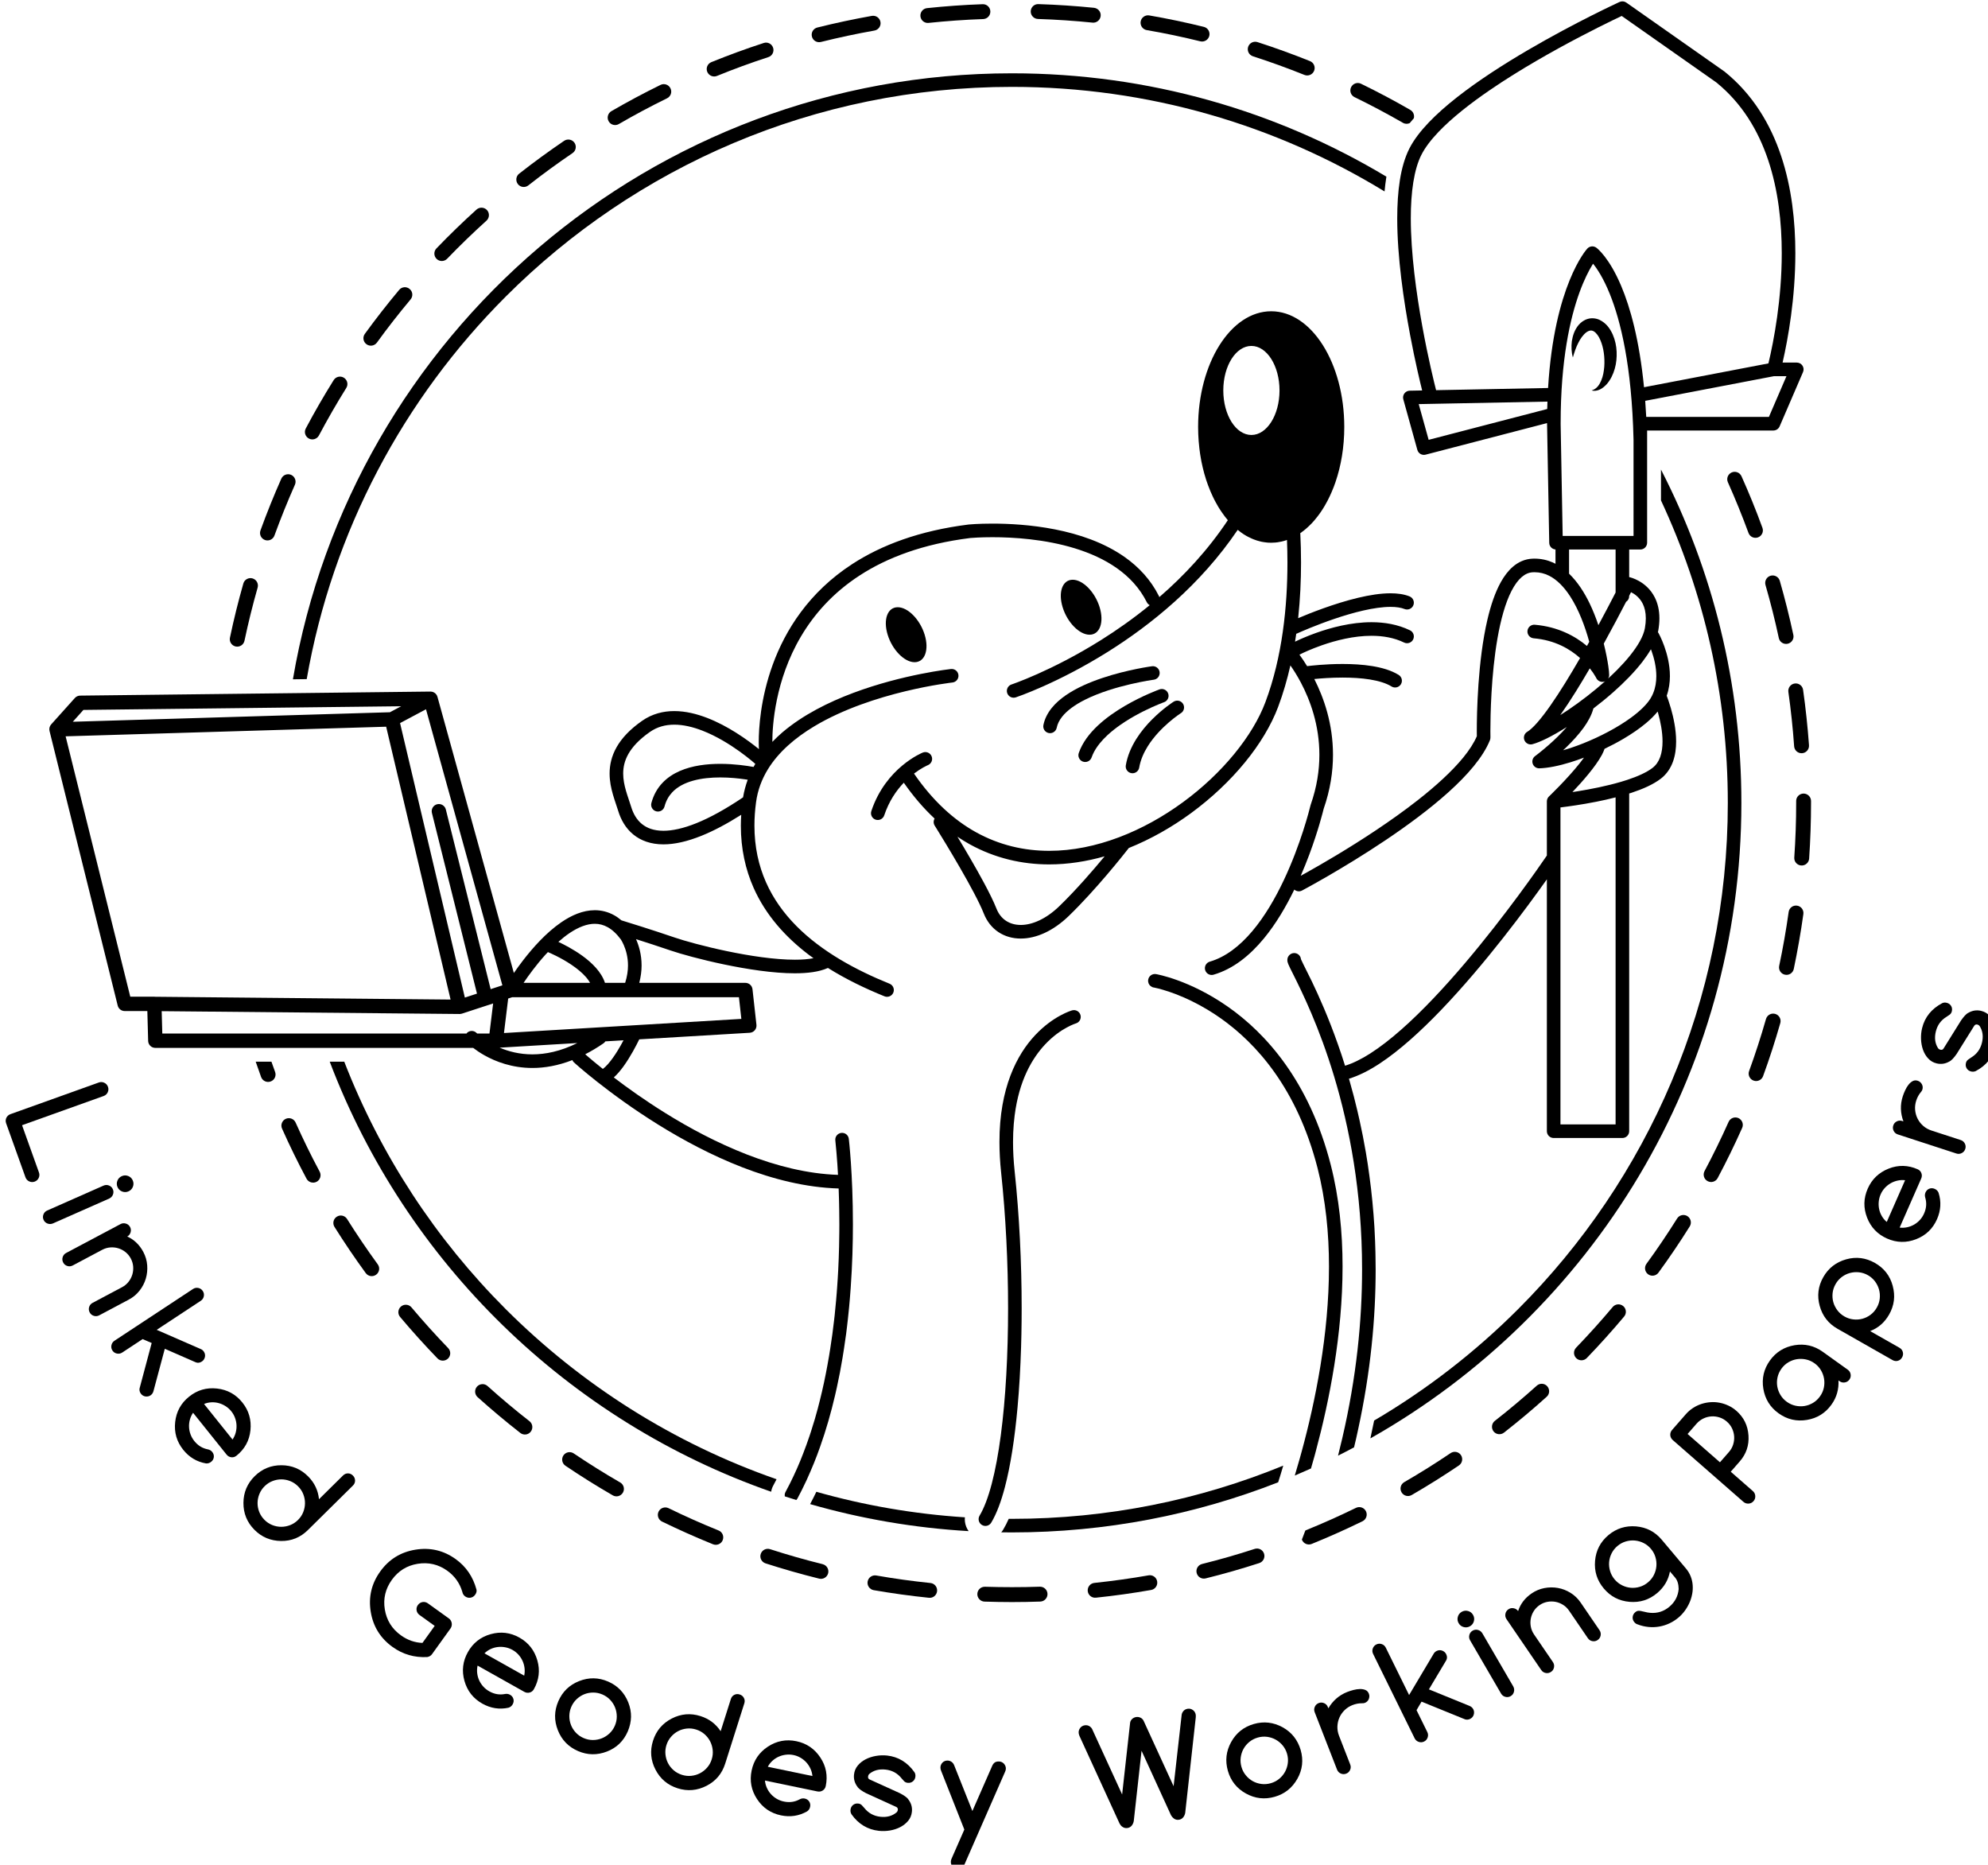 <?xml version="1.0" encoding="UTF-8" standalone="no"?>
<!-- Created with Inkscape (http://www.inkscape.org/) -->

<svg
   xmlns:dc="http://purl.org/dc/elements/1.1/"
   xmlns:cc="http://creativecommons.org/ns#"
   xmlns:rdf="http://www.w3.org/1999/02/22-rdf-syntax-ns#"
   xmlns:svg="http://www.w3.org/2000/svg"
   xmlns="http://www.w3.org/2000/svg"
   xmlns:sodipodi="http://sodipodi.sourceforge.net/DTD/sodipodi-0.dtd"
   xmlns:inkscape="http://www.inkscape.org/namespaces/inkscape"
   width="114.142mm"
   height="107.046mm"
   viewBox="0 0 114.142 107.046"
   version="1.1"
   id="svg6353"
   inkscape:version="0.92.1 r15371"
   sodipodi:docname="Linked Geodesy Working Papers SVG File_2.svg">
  <defs
     id="defs6347">
    <clipPath
       clipPathUnits="userSpaceOnUse"
       id="clipPath6252">
      <rect
         style="opacity:1;fill:#000000;fill-opacity:1;fill-rule:evenodd;stroke:none;stroke-width:1.875;stroke-miterlimit:4;stroke-dasharray:none;stroke-opacity:1"
         id="rect6254"
         width="728.08"
         height="614.224"
         x="638.194"
         y="85.419" />
    </clipPath>
  </defs>
  <sodipodi:namedview
     id="base"
     pagecolor="#ffffff"
     bordercolor="#666666"
     borderopacity="1.0"
     inkscape:pageopacity="0.0"
     inkscape:pageshadow="2"
     inkscape:zoom="0.35"
     inkscape:cx="-451.44123"
     inkscape:cy="-194.85198"
     inkscape:document-units="mm"
     inkscape:current-layer="layer1"
     showgrid="false"
     fit-margin-top="0"
     fit-margin-left="0"
     fit-margin-right="0"
     fit-margin-bottom="0"
     inkscape:window-width="1920"
     inkscape:window-height="1028"
     inkscape:window-x="-8"
     inkscape:window-y="-8"
     inkscape:window-maximized="1" />
  <g
     inkscape:label="Ebene 1"
     inkscape:groupmode="layer"
     id="layer1"
     transform="translate(-60.102,9.767)">
    <g
       transform="matrix(0.265,0,0,0.265,-147.411,-58.689)"
       id="g162"
       clip-path="url(#clipPath6252)">
      <g
         id="g106">
        <path
           inkscape:connector-curvature="0"
           d="m 992.1,513.712 c 0,-0.13 0.01,-0.27 0.03,-0.4 -11.09,-0.72 -21.86,-2.6 -32.19,-5.53 -0.43,0.9 -0.88,1.79 -1.35,2.67 11,3.16 22.49,5.16 34.34,5.85 -0.1,-0.14 -0.19,-0.28 -0.27,-0.43 -0.37,-0.66 -0.56,-1.41 -0.56,-2.16 z"
           id="path2" />
        <path
           inkscape:connector-curvature="0"
           d="m 1002.32,513.642 h -0.7 c -0.37,0.83 -0.76,1.61 -1.2,2.34 v 0.004 -0.006 0.006 l -0.01,0.016 -0.01,0.01 c -0.12,0.2 -0.25,0.38 -0.4,0.55 0.77,0.01 1.54,0.02 2.32,0.02 20.35,0 39.81,-3.85 57.68,-10.86 0.36,-1.13 0.73,-2.33 1.1,-3.61 -18.13,7.43 -37.98,11.53 -58.78,11.53 z"
           id="path4" />
        <path
           inkscape:connector-curvature="0"
           d="m 892.64,248.862 c 28.08,-28.07 66.84,-45.43 109.68,-45.43 29.58,0 57.21,8.28 80.73,22.65 0.09,-1 0.21,-1.99 0.36,-2.95 0.01,-0.08 0.03,-0.17 0.04,-0.25 -23.71,-14.22 -51.47,-22.39 -81.13,-22.39 -78.17,0 -143.08,56.74 -155.79,131.28 l 2.99,-0.04 c 5.59,-32.09 21.04,-60.79 43.12,-82.87 z"
           id="path6" />
        <path
           inkscape:connector-curvature="0"
           d="m 950.62,506.402 c 0.24,-0.44 0.47,-0.89 0.7,-1.34 -22.32,-7.77 -42.31,-20.49 -58.68,-36.85 -15.11,-15.11 -27.11,-33.32 -34.98,-53.6 h -3.15 c 16.5,43.47 51.63,77.78 95.64,93.16 0.07,-0.47 0.23,-0.93 0.46,-1.36 z"
           id="path8" />
        <path
           inkscape:connector-curvature="0"
           d="m 1157.42,358.542 c 0,42.83 -17.36,81.6 -45.43,109.67 -9.31,9.31 -19.79,17.43 -31.2,24.14 -0.25,1.27 -0.52,2.56 -0.81,3.86 47.99,-27.12 80.38,-78.62 80.38,-137.67 0,-26.02 -6.29,-50.57 -17.42,-72.21 v 6.68 c 9.29,19.91 14.48,42.11 14.48,65.53 z"
           id="path10" />
        <path
           inkscape:connector-curvature="0"
           d="m 849.99,279.612 c 0.78,0.42 1.76,0.12 2.18,-0.67 1.86,-3.5 3.83,-6.93 5.92,-10.28 0.48,-0.75 0.25,-1.74 -0.51,-2.22 -0.75,-0.47 -1.75,-0.24 -2.22,0.52 -2.13,3.41 -4.15,6.9 -6.04,10.47 -0.42,0.79 -0.12,1.76 0.67,2.18 z"
           id="path12" />
        <path
           inkscape:connector-curvature="0"
           d="m 840.47,301.592 c 0.84,0.3 1.76,-0.13 2.06,-0.97 1.36,-3.73 2.84,-7.4 4.44,-11.01 0.36,-0.81 -0.01,-1.76 -0.82,-2.13 -0.81,-0.36 -1.77,0.01 -2.13,0.82 -1.63,3.68 -3.14,7.42 -4.52,11.22 -0.3,0.84 0.13,1.76 0.97,2.07 z"
           id="path14" />
        <path
           inkscape:connector-curvature="0"
           d="m 834.13,324.662 c 0.88,0.18 1.73,-0.38 1.91,-1.25 0.82,-3.89 1.77,-7.72 2.85,-11.51 0.24,-0.85 -0.26,-1.75 -1.11,-1.99 -0.86,-0.24 -1.75,0.25 -1.99,1.11 -1.1,3.86 -2.07,7.77 -2.9,11.73 -0.19,0.87 0.37,1.72 1.24,1.91 z"
           id="path16" />
        <path
           inkscape:connector-curvature="0"
           d="m 862.47,259.182 c 0.72,0.53 1.73,0.37 2.26,-0.35 2.32,-3.21 4.76,-6.32 7.29,-9.35 0.58,-0.69 0.49,-1.7 -0.2,-2.27 -0.68,-0.58 -1.7,-0.49 -2.27,0.2 -2.58,3.08 -5.06,6.26 -7.43,9.52 -0.53,0.72 -0.37,1.73 0.35,2.25 z"
           id="path18" />
        <path
           inkscape:connector-curvature="0"
           d="m 847.12,427.802 c -0.36,-0.82 -1.32,-1.18 -2.13,-0.82 -0.81,0.37 -1.18,1.32 -0.81,2.13 1.64,3.69 3.41,7.3 5.3,10.84 0.42,0.79 1.4,1.08 2.19,0.67 0.78,-0.42 1.08,-1.4 0.66,-2.19 -1.86,-3.47 -3.59,-7.02 -5.21,-10.63 z"
           id="path20" />
        <path
           inkscape:connector-curvature="0"
           d="m 872.22,467.832 c -0.57,-0.68 -1.59,-0.77 -2.27,-0.19 -0.68,0.57 -0.77,1.59 -0.19,2.27 2.59,3.08 5.29,6.07 8.09,8.97 0.62,0.64 1.64,0.65 2.28,0.04 0.64,-0.62 0.65,-1.64 0.03,-2.28 -2.74,-2.84 -5.39,-5.78 -7.94,-8.81 z"
           id="path22" />
        <path
           inkscape:connector-curvature="0"
           d="m 879.95,240.662 c 2.74,-2.85 5.59,-5.6 8.52,-8.25 0.66,-0.6 0.71,-1.62 0.12,-2.28 -0.6,-0.66 -1.62,-0.71 -2.28,-0.12 -2.99,2.7 -5.89,5.51 -8.68,8.41 -0.62,0.64 -0.6,1.66 0.04,2.28 0.64,0.62 1.66,0.6 2.28,-0.04 z"
           id="path24" />
        <path
           inkscape:connector-curvature="0"
           d="m 897.79,492.492 c -3.12,-2.43 -6.15,-4.98 -9.09,-7.62 -0.66,-0.6 -1.68,-0.54 -2.28,0.12 -0.59,0.66 -0.54,1.68 0.12,2.28 3,2.69 6.08,5.28 9.26,7.76 0.7,0.55 1.72,0.43 2.26,-0.27 0.55,-0.71 0.43,-1.72 -0.27,-2.27 z"
           id="path26" />
        <path
           inkscape:connector-curvature="0"
           d="m 858.27,448.692 c -0.47,-0.76 -1.47,-0.99 -2.22,-0.51 -0.76,0.47 -0.98,1.46 -0.51,2.22 2.14,3.41 4.4,6.75 6.77,10 0.52,0.72 1.53,0.88 2.25,0.35 0.72,-0.52 0.88,-1.53 0.35,-2.25 -2.32,-3.19 -4.54,-6.46 -6.64,-9.81 z"
           id="path28" />
        <path
           inkscape:connector-curvature="0"
           d="m 1007.95,188.722 c 3.98,0.13 7.92,0.39 11.83,0.79 0.88,0.09 1.67,-0.55 1.76,-1.44 0.1,-0.88 -0.55,-1.67 -1.44,-1.77 -3.97,-0.4 -7.99,-0.67 -12.05,-0.8 -0.89,-0.03 -1.63,0.66 -1.66,1.55 -0.03,0.89 0.67,1.64 1.56,1.67 z"
           id="path30" />
        <path
           inkscape:connector-curvature="0"
           d="m 1031.52,191.132 c 3.92,0.67 7.79,1.49 11.61,2.43 0.86,0.21 1.73,-0.32 1.95,-1.18 0.21,-0.87 -0.32,-1.74 -1.18,-1.95 -3.89,-0.96 -7.84,-1.79 -11.83,-2.48 -0.87,-0.15 -1.71,0.44 -1.86,1.31 -0.15,0.88 0.43,1.71 1.31,1.87 z"
           id="path32" />
        <path
           inkscape:connector-curvature="0"
           d="m 984.26,189.572 c 3.91,-0.41 7.85,-0.69 11.83,-0.83 0.89,-0.03 1.58,-0.78 1.55,-1.67 -0.03,-0.89 -0.78,-1.59 -1.67,-1.55 -4.05,0.14 -8.07,0.43 -12.05,0.85 -0.88,0.09 -1.52,0.88 -1.43,1.77 0.09,0.89 0.89,1.53 1.77,1.43 z"
           id="path34" />
        <path
           inkscape:connector-curvature="0"
           d="m 917.44,505.762 c -3.43,-1.98 -6.78,-4.08 -10.06,-6.29 -0.74,-0.5 -1.74,-0.31 -2.24,0.43 -0.49,0.74 -0.3,1.74 0.44,2.24 3.33,2.25 6.75,4.39 10.25,6.41 0.77,0.45 1.75,0.18 2.2,-0.59 0.45,-0.77 0.18,-1.76 -0.59,-2.2 z"
           id="path36" />
        <path
           inkscape:connector-curvature="0"
           d="m 917.15,211.482 c 3.41,-1.98 6.89,-3.84 10.45,-5.58 0.8,-0.4 1.13,-1.36 0.73,-2.16 -0.39,-0.8 -1.35,-1.13 -2.15,-0.74 -3.63,1.78 -7.18,3.68 -10.65,5.69 -0.77,0.45 -1.03,1.44 -0.58,2.21 0.44,0.77 1.43,1.03 2.2,0.58 z"
           id="path38" />
        <path
           inkscape:connector-curvature="0"
           d="m 897.54,224.772 c 3.11,-2.44 6.3,-4.77 9.57,-6.99 0.74,-0.5 0.93,-1.5 0.43,-2.24 -0.5,-0.73 -1.5,-0.92 -2.24,-0.43 -3.33,2.27 -6.59,4.64 -9.75,7.12 -0.7,0.55 -0.82,1.57 -0.27,2.27 0.55,0.7 1.56,0.82 2.26,0.27 z"
           id="path40" />
        <path
           inkscape:connector-curvature="0"
           d="m 938.4,201.062 c 3.65,-1.49 7.37,-2.85 11.14,-4.08 0.84,-0.27 1.31,-1.18 1.03,-2.03 -0.28,-0.85 -1.19,-1.31 -2.03,-1.03 -3.85,1.25 -7.63,2.64 -11.35,4.15 -0.82,0.33 -1.22,1.27 -0.89,2.1 0.34,0.82 1.28,1.22 2.1,0.89 z"
           id="path42" />
        <path
           inkscape:connector-curvature="0"
           d="m 960.93,193.702 c 3.82,-0.95 7.68,-1.78 11.59,-2.47 0.88,-0.16 1.47,-0.99 1.31,-1.87 -0.15,-0.88 -0.99,-1.46 -1.87,-1.31 -3.98,0.71 -7.92,1.55 -11.81,2.52 -0.87,0.22 -1.39,1.1 -1.17,1.96 0.21,0.86 1.09,1.39 1.95,1.17 z"
           id="path44" />
        <path
           inkscape:connector-curvature="0"
           d="m 1054.53,196.802 c 3.78,1.22 7.5,2.57 11.16,4.04 0.83,0.33 1.77,-0.07 2.1,-0.9 0.33,-0.82 -0.07,-1.76 -0.89,-2.09 -3.73,-1.5 -7.53,-2.88 -11.38,-4.12 -0.85,-0.27 -1.76,0.19 -2.03,1.04 -0.27,0.85 0.19,1.76 1.04,2.03 z"
           id="path46" />
        <path
           inkscape:connector-curvature="0"
           d="m 1163.97,301.022 c 0.83,-0.31 1.26,-1.23 0.95,-2.07 -1.38,-3.79 -2.9,-7.52 -4.54,-11.18 -0.37,-0.81 -1.32,-1.17 -2.13,-0.81 -0.82,0.37 -1.18,1.32 -0.81,2.13 1.61,3.6 3.09,7.25 4.46,10.97 0.3,0.84 1.23,1.27 2.07,0.96 z"
           id="path48" />
        <path
           inkscape:connector-curvature="0"
           d="m 1167.69,404.252 c -0.86,-0.24 -1.75,0.25 -2,1.11 -1.09,3.81 -2.31,7.58 -3.66,11.28 -0.3,0.83 0.13,1.76 0.97,2.06 0.83,0.31 1.76,-0.13 2.06,-0.96 1.38,-3.77 2.62,-7.61 3.73,-11.49 0.25,-0.86 -0.25,-1.75 -1.1,-2 z"
           id="path50" />
        <path
           inkscape:connector-curvature="0"
           d="m 1168.68,310.432 c -0.25,-0.85 -1.14,-1.34 -1.99,-1.1 -0.86,0.25 -1.35,1.14 -1.11,2 1.09,3.78 2.06,7.61 2.89,11.5 0.18,0.87 1.04,1.42 1.91,1.24 0.87,-0.19 1.43,-1.05 1.24,-1.92 -0.85,-3.96 -1.83,-7.86 -2.94,-11.72 z"
           id="path52" />
        <path
           inkscape:connector-curvature="0"
           d="m 1159.71,426.822 c -0.81,-0.36 -1.76,0.01 -2.12,0.82 -1.62,3.62 -3.36,7.18 -5.21,10.66 -0.42,0.79 -0.12,1.77 0.66,2.18 0.79,0.42 1.76,0.13 2.18,-0.66 1.89,-3.55 3.66,-7.17 5.31,-10.87 0.36,-0.81 0,-1.76 -0.82,-2.13 z"
           id="path54" />
        <path
           inkscape:connector-curvature="0"
           d="m 1170.54,334.502 c 0.55,3.89 0.97,7.82 1.25,11.79 0.07,0.89 0.84,1.55 1.72,1.49 0.89,-0.06 1.56,-0.83 1.5,-1.72 -0.29,-4.04 -0.72,-8.05 -1.28,-12.01 -0.12,-0.88 -0.94,-1.5 -1.82,-1.37 -0.88,0.12 -1.49,0.94 -1.37,1.82 z"
           id="path56" />
        <path
           inkscape:connector-curvature="0"
           d="m 1148.66,448.062 c -0.76,-0.47 -1.75,-0.24 -2.22,0.51 -2.11,3.36 -4.32,6.64 -6.65,9.83 -0.52,0.72 -0.36,1.73 0.36,2.26 0.72,0.52 1.73,0.36 2.25,-0.36 2.37,-3.25 4.63,-6.59 6.77,-10.01 0.47,-0.76 0.24,-1.75 -0.51,-2.23 z"
           id="path58" />
        <path
           inkscape:connector-curvature="0"
           d="m 938.76,516.162 c -3.68,-1.49 -7.3,-3.1 -10.84,-4.83 -0.8,-0.39 -1.77,-0.06 -2.16,0.74 -0.39,0.8 -0.06,1.77 0.74,2.16 3.62,1.76 7.3,3.4 11.05,4.92 0.83,0.33 1.77,-0.07 2.1,-0.89 0.33,-0.83 -0.06,-1.77 -0.89,-2.1 z"
           id="path60" />
        <path
           inkscape:connector-curvature="0"
           d="m 1132.48,467.752 c -2.54,3.03 -5.19,5.96 -7.93,8.81 -0.62,0.64 -0.6,1.66 0.04,2.28 0.64,0.62 1.66,0.6 2.28,-0.04 2.79,-2.9 5.49,-5.89 8.08,-8.98 0.58,-0.68 0.49,-1.7 -0.19,-2.27 -0.69,-0.57 -1.7,-0.49 -2.28,0.2 z"
           id="path62" />
        <path
           inkscape:connector-curvature="0"
           d="m 1088.63,208.422 c -3.48,-2.01 -7.05,-3.9 -10.68,-5.67 -0.8,-0.39 -1.76,-0.05 -2.15,0.75 -0.39,0.8 -0.06,1.76 0.74,2.15 3.57,1.74 7.06,3.59 10.48,5.56 0.47,0.28 1.02,0.28 1.48,0.07 0.28,-0.35 0.58,-0.7 0.89,-1.05 0.18,-0.69 -0.12,-1.44 -0.76,-1.81 z"
           id="path64" />
        <path
           inkscape:connector-curvature="0"
           d="m 1172.41,380.802 c -0.88,-0.12 -1.69,0.49 -1.81,1.38 -0.55,3.93 -1.24,7.83 -2.05,11.67 -0.18,0.87 0.37,1.73 1.25,1.91 0.87,0.19 1.72,-0.37 1.91,-1.24 0.82,-3.92 1.52,-7.89 2.08,-11.9 0.12,-0.88 -0.49,-1.7 -1.38,-1.82 z"
           id="path66" />
        <path
           inkscape:connector-curvature="0"
           d="m 839.64,417.932 c 0.31,0.84 1.23,1.27 2.07,0.96 0.84,-0.3 1.27,-1.23 0.96,-2.07 -0.27,-0.74 -0.53,-1.47 -0.79,-2.21 h -3.41 c 0.38,1.11 0.77,2.22 1.17,3.32 z"
           id="path68" />
        <path
           inkscape:connector-curvature="0"
           d="m 1173.83,356.522 c -0.89,0.01 -1.61,0.73 -1.6,1.62 v 0.4 c 0,3.98 -0.14,7.93 -0.41,11.84 -0.06,0.89 0.61,1.66 1.5,1.72 0.89,0.06 1.66,-0.61 1.72,-1.49 0.27,-3.99 0.41,-8.02 0.41,-12.07 v -0.41 c 0,-0.89 -0.73,-1.61 -1.62,-1.61 z"
           id="path70" />
        <path
           inkscape:connector-curvature="0"
           d="m 984.66,527.542 c -3.96,-0.41 -7.87,-0.95 -11.74,-1.63 -0.88,-0.15 -1.71,0.43 -1.87,1.31 -0.15,0.88 0.44,1.71 1.31,1.87 3.95,0.68 7.94,1.24 11.97,1.65 0.89,0.1 1.68,-0.55 1.77,-1.43 0.09,-0.89 -0.55,-1.68 -1.44,-1.77 z"
           id="path72" />
        <path
           inkscape:connector-curvature="0"
           d="m 1031.92,525.882 c -3.87,0.68 -7.79,1.22 -11.74,1.64 -0.89,0.09 -1.53,0.88 -1.44,1.77 0.09,0.88 0.88,1.53 1.77,1.43 4.03,-0.42 8.02,-0.98 11.96,-1.67 0.88,-0.15 1.47,-0.99 1.31,-1.87 -0.15,-0.87 -0.99,-1.46 -1.86,-1.3 z"
           id="path74" />
        <path
           inkscape:connector-curvature="0"
           d="m 1116.02,484.802 c -2.94,2.64 -5.96,5.18 -9.08,7.62 -0.7,0.55 -0.82,1.56 -0.28,2.27 0.55,0.7 1.57,0.82 2.27,0.27 3.17,-2.48 6.26,-5.07 9.25,-7.77 0.66,-0.59 0.71,-1.61 0.11,-2.28 -0.59,-0.66 -1.61,-0.71 -2.27,-0.11 z"
           id="path76" />
        <path
           inkscape:connector-curvature="0"
           d="m 1054.91,520.152 c -3.74,1.22 -7.55,2.31 -11.4,3.27 -0.86,0.21 -1.39,1.09 -1.17,1.95 0.21,0.86 1.09,1.39 1.95,1.17 3.93,-0.97 7.8,-2.08 11.62,-3.32 0.84,-0.28 1.31,-1.19 1.03,-2.04 -0.28,-0.84 -1.18,-1.31 -2.03,-1.03 z"
           id="path78" />
        <path
           inkscape:connector-curvature="0"
           d="m 961.32,523.472 v -0.01 c -3.86,-0.95 -7.66,-2.04 -11.4,-3.25 -0.85,-0.27 -1.76,0.19 -2.03,1.04 -0.28,0.84 0.19,1.75 1.03,2.03 3.82,1.23 7.7,2.34 11.62,3.31 0.87,0.22 1.74,-0.31 1.96,-1.17 0.21,-0.87 -0.32,-1.74 -1.18,-1.95 z"
           id="path80" />
        <path
           inkscape:connector-curvature="0"
           d="m 1008.35,528.342 c -2,0.07 -4.01,0.1 -6.03,0.1 -1.95,0 -3.9,-0.03 -5.83,-0.09 -0.89,-0.03 -1.64,0.66 -1.67,1.55 -0.03,0.89 0.67,1.64 1.56,1.67 1.97,0.06 3.95,0.1 5.94,0.1 2.05,0 4.1,-0.04 6.14,-0.11 0.89,-0.03 1.59,-0.78 1.56,-1.67 -0.03,-0.89 -0.78,-1.58 -1.67,-1.55 z"
           id="path82" />
        <path
           inkscape:connector-curvature="0"
           d="m 1097.36,499.402 c -3.27,2.21 -6.62,4.31 -10.05,6.29 -0.77,0.45 -1.03,1.43 -0.58,2.2 0.44,0.77 1.43,1.04 2.2,0.59 3.49,-2.02 6.9,-4.16 10.23,-6.41 0.74,-0.5 0.93,-1.5 0.44,-2.24 -0.5,-0.74 -1.51,-0.93 -2.24,-0.43 z"
           id="path84" />
        <path
           inkscape:connector-curvature="0"
           d="m 1076.86,511.262 c -3.54,1.73 -7.14,3.34 -10.81,4.83 -0.06,0.02 -0.12,0.05 -0.17,0.09 -0.3,0.79 -0.54,1.45 -0.74,1.95 0,0.02 0.01,0.04 0.02,0.06 0.33,0.82 1.27,1.22 2.1,0.89 3.74,-1.52 7.41,-3.16 11.02,-4.92 0.8,-0.39 1.13,-1.36 0.74,-2.16 -0.39,-0.8 -1.36,-1.13 -2.16,-0.74 z"
           id="path86" />
        <path
           inkscape:connector-curvature="0"
           d="m 1129.727,268.978 c 0.58,-0.277 1.06,-0.712 1.49,-1.178 0.824,-0.966 1.372,-2.117 1.71,-3.313 0.342,-1.198 0.455,-2.443 0.403,-3.692 -0.057,-1.251 -0.315,-2.51 -0.846,-3.726 -0.543,-1.185 -1.344,-2.447 -2.876,-3.175 -0.76,-0.347 -1.718,-0.447 -2.541,-0.193 -0.833,0.238 -1.474,0.744 -1.943,1.277 -0.93,1.093 -1.296,2.339 -1.495,3.532 -0.145,1.21 -0.1,2.405 0.221,3.531 0.329,-1.119 0.67,-2.172 1.156,-3.118 0.456,-0.942 1.074,-1.793 1.736,-2.301 0.706,-0.506 1.197,-0.496 1.657,-0.218 0.495,0.292 1.042,1.011 1.394,1.855 0.742,1.698 0.996,3.794 0.859,5.803 -0.091,1.002 -0.247,2.029 -0.649,2.953 -0.378,0.922 -0.949,1.834 -2.082,2.182 0.567,0.17 1.236,0.062 1.806,-0.219 z"
           id="path88" />
        <path
           inkscape:connector-curvature="0"
           d="m 1081.12,459.582 c 0,-0.91 -0.01,-1.81 -0.03,-2.7 0,-0.37 -0.01,-0.74 -0.02,-1.11 -0.02,-0.76 -0.04,-1.51 -0.07,-2.26 -0.04,-0.92 -0.08,-1.84 -0.13,-2.75 -0.01,-0.18 -0.02,-0.35 -0.03,-0.52 -0.06,-0.86 -0.12,-1.7 -0.18,-2.54 -0.15,-1.9 -0.33,-3.76 -0.54,-5.57 -0.1,-0.91 -0.22,-1.8 -0.34,-2.69 -0.1,-0.81 -0.22,-1.62 -0.34,-2.41 -0.02,-0.16 -0.04,-0.31 -0.07,-0.47 -0.12,-0.78 -0.24,-1.54 -0.37,-2.29 -0.41,-2.39 -0.86,-4.69 -1.35,-6.89 -0.04,-0.21 -0.09,-0.41 -0.14,-0.61 -0.12,-0.55 -0.24,-1.09 -0.37,-1.62 -0.49,-2.09 -1.01,-4.09 -1.56,-5.99 -0.08,-0.29 -0.16,-0.57 -0.24,-0.85 0,-0.008 0,-0.014 0,-0.017 2.154,-0.662 4.364,-1.784 6.632,-3.272 4.361,-2.869 8.93,-7.028 13.379,-11.663 9.559,-9.967 18.541,-22.154 22.866,-28.261 v 54.568 c 0,0.388 0.157,0.767 0.431,1.041 0.274,0.274 0.653,0.431 1.041,0.431 h 14.89 c 0.388,0 0.767,-0.157 1.041,-0.431 0.274,-0.274 0.431,-0.653 0.431,-1.041 v -73.159 c 0.165,-0.052 0.336,-0.099 0.499,-0.153 2.451,-0.814 4.687,-1.779 6.368,-3.068 1.285,-0.989 2.131,-2.306 2.628,-3.7 0.5,-1.398 0.676,-2.881 0.677,-4.342 0,-2.626 -0.572,-5.208 -1.13,-7.163 -0.349,-1.216 -0.696,-2.186 -0.912,-2.755 0.498,-1.421 0.695,-2.869 0.695,-4.241 0,-2.514 -0.62,-4.811 -1.225,-6.5 -0.607,-1.688 -1.211,-2.77 -1.239,-2.821 -0.041,-0.073 -0.09,-0.137 -0.14,-0.2 0.026,-0.115 0.058,-0.23 0.08,-0.345 0.169,-0.948 0.248,-1.83 0.248,-2.651 0,-1.806 -0.387,-3.321 -1.002,-4.535 -0.922,-1.828 -2.313,-2.935 -3.443,-3.566 -1.078,-0.602 -1.93,-0.8 -2.103,-0.838 v -5.974 h 2.415 c 0.388,0 0.767,-0.157 1.041,-0.431 0.274,-0.274 0.431,-0.653 0.431,-1.041 v -24.309 h 27.354 c 0.586,0 1.12,-0.351 1.352,-0.889 l 5.074,-11.774 c 0.197,-0.456 0.151,-0.976 -0.122,-1.391 -0.273,-0.415 -0.733,-0.663 -1.229,-0.663 h -3.08 c 1.202,-5.248 2.765,-14.004 2.767,-23.689 -10e-4,-6.867 -0.786,-14.202 -3.086,-21.083 -2.298,-6.876 -6.136,-13.313 -12.218,-18.235 l -0.08,-0.06 -21.244,-14.92 c -0.427,-0.299 -0.986,-0.351 -1.46,-0.133 -0.026,0.013 -9.516,4.365 -19.92,10.459 -5.203,3.048 -10.635,6.529 -15.247,10.146 -2.306,1.809 -4.408,3.652 -6.179,5.507 -1.77,1.856 -3.213,3.72 -4.183,5.615 -1.991,3.931 -2.631,9.282 -2.642,15.147 0,8.407 1.399,17.865 2.788,25.253 1.102,5.853 2.201,10.387 2.613,12.033 l -2.695,0.052 c -0.457,0.009 -0.879,0.226 -1.152,0.592 -0.273,0.366 -0.36,0.833 -0.238,1.273 l 3.045,10.962 c 0.215,0.775 1.01,1.233 1.788,1.03 l 26.307,-6.838 0.01,0.344 c 0,10e-4 0,0.002 0,0.003 v 0.001 l 0.467,25.596 c 0.014,0.765 0.608,1.375 1.357,1.434 v 3.1 c -0.191,-0.098 -0.38,-0.199 -0.577,-0.285 -1.215,-0.531 -2.555,-0.833 -3.978,-0.831 -0.138,0 -0.276,0.003 -0.414,0.008 -1.615,0.059 -3.075,0.722 -4.248,1.732 -1.033,0.885 -1.882,2.021 -2.613,3.323 -1.274,2.28 -2.199,5.086 -2.912,8.118 -1.065,4.545 -1.635,9.6 -1.948,14.021 -0.311,4.42 -0.36,8.202 -0.361,10.166 0,0.489 0,0.854 0.01,1.099 -0.617,1.436 -1.623,3.009 -2.957,4.637 -2.461,3.011 -5.975,6.192 -9.851,9.229 -5.815,4.56 -12.44,8.813 -17.601,11.915 -2.581,1.551 -4.796,2.816 -6.364,3.692 -0.546,0.305 -1.008,0.56 -1.385,0.766 0.685,-1.57 1.298,-3.103 1.839,-4.547 1.982,-5.301 3.001,-9.425 3.131,-9.962 1.439,-4.138 2.021,-8.073 2.02,-11.699 -10e-4,-6.709 -1.971,-12.327 -4.048,-16.417 1.36,-0.136 3.623,-0.315 6.14,-0.314 1.944,0 4.028,0.108 5.914,0.414 1.886,0.301 3.568,0.818 4.678,1.515 0.69,0.429 1.598,0.217 2.027,-0.473 0.429,-0.69 0.217,-1.598 -0.473,-2.027 -1.646,-1.016 -3.651,-1.575 -5.762,-1.921 -2.11,-0.341 -4.332,-0.451 -6.384,-0.452 -3.764,10e-4 -6.955,0.375 -7.697,0.469 -0.603,-0.982 -1.171,-1.817 -1.666,-2.493 0.766,-0.381 2.533,-1.215 4.874,-2.033 2.998,-1.051 6.917,-2.053 10.737,-2.05 2.485,0 4.915,0.418 7.067,1.463 0.731,0.355 1.612,0.049 1.966,-0.682 0.355,-0.731 0.049,-1.612 -0.682,-1.966 -2.66,-1.289 -5.542,-1.757 -8.351,-1.758 -4.464,0.004 -8.782,1.172 -12.014,2.323 -2.031,0.726 -3.629,1.448 -4.548,1.892 0.093,-0.571 0.181,-1.142 0.262,-1.712 0.061,-0.019 0.122,-0.035 0.181,-0.062 v 0 c 0,0 0.043,-0.02 0.136,-0.062 0.693,-0.312 3.961,-1.754 7.953,-3.107 1.995,-0.677 4.172,-1.331 6.286,-1.811 2.113,-0.482 4.167,-0.785 5.877,-0.783 1.239,-0.002 2.288,0.163 3.029,0.463 0.755,0.302 1.611,-0.065 1.913,-0.82 0.302,-0.755 -0.065,-1.611 -0.82,-1.913 -1.248,-0.496 -2.641,-0.671 -4.123,-0.673 -2.182,0.002 -4.577,0.393 -6.98,0.961 -5.264,1.251 -10.555,3.373 -13.037,4.43 0.446,-4.173 0.621,-8.244 0.622,-12.04 0,-2.233 -0.062,-4.365 -0.16,-6.374 0,0 10e-4,-10e-4 0,-10e-4 v -0.01 c 0.08,-0.05 0.15,-0.09 0.22,-0.14 0.07,-0.05 0.14,-0.11 0.21,-0.17 0.09,-0.05 0.17,-0.12 0.25,-0.18 0.19,-0.15 0.37,-0.29 0.55,-0.45 0.01,0 0.01,-0.01 0.02,-0.02 0.22,-0.19 0.44,-0.38 0.65,-0.59 0.2,-0.19 0.4,-0.39 0.6,-0.6 0.18,-0.19 0.36,-0.39 0.54,-0.6 0.12,-0.14 0.24,-0.28 0.35,-0.43 0.13,-0.15 0.25,-0.3 0.37,-0.46 0.17,-0.21 0.32,-0.43 0.48,-0.65 0.08,-0.11 0.15,-0.22 0.23,-0.33 0.14,-0.21 0.28,-0.42 0.42,-0.64 0.14,-0.23 0.28,-0.45 0.42,-0.69 0.21,-0.35 0.41,-0.72 0.6,-1.09 0.16,-0.31 0.32,-0.63 0.47,-0.95 0.14,-0.28 0.27,-0.57 0.39,-0.86 0.16,-0.37 0.32,-0.75 0.47,-1.14 0.13,-0.34 0.26,-0.7 0.38,-1.05 1.22,-3.55 1.91,-7.62 1.91,-11.95 0,-13.84 -7.09,-25.07 -15.84,-25.07 -8.74,0 -15.83,11.23 -15.83,25.07 0,0.49 0.01,0.98 0.03,1.47 0,0.08 0,0.15 0.01,0.22 0.02,0.46 0.04,0.92 0.08,1.37 0.03,0.44 0.07,0.89 0.13,1.33 0,0.1 0.01,0.2 0.03,0.29 0.05,0.4 0.1,0.81 0.16,1.2 0.08,0.53 0.17,1.06 0.27,1.57 0.1,0.46 0.2,0.92 0.3,1.37 0.11,0.45 0.22,0.89 0.34,1.33 0.01,0.03 0.02,0.06 0.03,0.09 0.11,0.4 0.24,0.81 0.36,1.2 0.01,0.04 0.02,0.07 0.03,0.09 0.12,0.35 0.24,0.69 0.36,1.03 0.18,0.49 0.36,0.96 0.56,1.42 0.15,0.35 0.3,0.69 0.46,1.02 0.21,0.46 0.44,0.91 0.68,1.34 0.17,0.32 0.35,0.63 0.53,0.94 0.15,0.24 0.29,0.47 0.44,0.7 0.13,0.2 0.25,0.38 0.39,0.57 0.39,0.58 0.82,1.13 1.25,1.64 v 0 c -4.344,6.528 -9.522,12.059 -14.841,16.659 -0.022,-0.069 -0.044,-0.138 -0.078,-0.205 -1.776,-3.556 -4.393,-6.331 -7.414,-8.461 -4.536,-3.197 -9.972,-4.987 -15.132,-6.004 -5.161,-1.015 -10.059,-1.249 -13.541,-1.25 -3.095,0 -5.07,0.187 -5.106,0.191 l -0.043,0.005 c -10.653,1.33 -18.875,4.453 -25.183,8.543 -9.47,6.134 -14.57,14.415 -17.262,21.808 -2.697,7.399 -3.031,13.93 -3.033,16.785 0,0.952 0.038,1.495 0.04,1.526 0,0.001 0,0.001 0,0.001 -1.08,-0.881 -2.828,-2.226 -4.989,-3.583 -1.826,-1.146 -3.944,-2.299 -6.213,-3.177 -2.269,-0.876 -4.693,-1.484 -7.142,-1.486 -2.385,-0.004 -4.812,0.6 -6.964,2.108 -2.644,1.847 -4.419,3.76 -5.527,5.708 -1.11,1.945 -1.522,3.912 -1.518,5.722 10e-4,1.652 0.327,3.176 0.717,4.535 0.391,1.358 0.848,2.564 1.145,3.546 0.583,1.928 1.614,3.757 3.257,5.106 1.638,1.353 3.863,2.155 6.552,2.148 2.371,-10e-4 5.113,-0.592 8.318,-1.891 2.533,-1.028 5.365,-2.51 8.529,-4.513 -0.048,0.794 -0.081,1.581 -0.081,2.35 -0.001,5.021 1.003,9.501 2.758,13.459 2.632,5.942 6.929,10.689 11.946,14.505 0.34,0.258 0.691,0.502 1.037,0.753 -1.14,0.216 -2.515,0.333 -4.041,0.326 -4.358,0.003 -9.867,-0.839 -14.766,-1.866 -4.897,-1.024 -9.224,-2.238 -11.22,-2.922 -4.872,-1.667 -10.365,-3.365 -11.586,-3.74 -0.499,-0.414 -1.007,-0.787 -1.535,-1.082 -1.364,-0.766 -2.817,-1.116 -4.239,-1.113 -2.602,0.008 -5.04,1.103 -7.247,2.607 -3.311,2.269 -6.188,5.536 -8.286,8.247 -0.791,1.024 -1.466,1.968 -2.003,2.75 l -16.554,-59.83 c -0.001,-0.003 -0.003,-0.005 -0.003,-0.007 -0.03,-0.105 -0.069,-0.209 -0.123,-0.309 -0.02,-0.038 -0.047,-0.069 -0.07,-0.105 -0.017,-0.026 -0.032,-0.051 -0.05,-0.075 -0.089,-0.122 -0.191,-0.23 -0.306,-0.319 -0.013,-0.01 -0.028,-0.018 -0.042,-0.028 -0.119,-0.085 -0.248,-0.153 -0.384,-0.202 -0.014,-0.005 -0.027,-0.012 -0.041,-0.017 -0.145,-0.047 -0.297,-0.067 -0.45,-0.07 -0.016,0 -0.029,-0.007 -0.045,-0.007 l -75.905,0.877 c -0.433,0.005 -0.85,0.194 -1.139,0.516 l -5.139,5.726 c -0.344,0.383 -0.476,0.913 -0.352,1.413 l 14.775,59.498 c 0.172,0.692 0.795,1.18 1.508,1.18 h 4.911 l 0.174,6.469 c 0.023,0.844 0.709,1.512 1.554,1.512 h 68.869 c 0.622,0.478 1.44,1.047 2.465,1.623 2.423,1.36 5.961,2.726 10.374,2.726 2.613,0.003 5.52,-0.488 8.646,-1.705 0.08,0.188 0.194,0.363 0.355,0.509 v 0 c 0.044,0.039 7.368,6.712 18.237,13.465 10.732,6.655 24.905,13.423 39.107,13.841 0,10e-4 0,0 0,0.007 0.03,0.71 0.05,1.46 0.07,2.24 0.01,0.42 0.03,0.85 0.03,1.29 0.01,0.03 0.01,0.08 0,0.12 0,0 0.01,0.01 0,0.02 0.01,0.32 0.02,0.65 0.02,0.99 0.02,1 0.03,2.03 0.03,3.1 0,0.56 0,1.13 -0.01,1.71 0,1.03 -0.02,2.08 -0.05,3.16 -0.04,1.64 -0.1,3.34 -0.19,5.09 -0.03,0.58 -0.06,1.16 -0.1,1.75 -0.03,0.59 -0.07,1.19 -0.12,1.79 -0.03,0.45 -0.06,0.9 -0.1,1.36 -0.04,0.55 -0.09,1.11 -0.14,1.67 -0.09,1.03 -0.19,2.07 -0.3,3.11 -0.04,0.38 -0.09,0.76 -0.13,1.14 -0.23,2.02 -0.5,4.06 -0.83,6.11 -0.07,0.52 -0.16,1.04 -0.25,1.56 -0.11,0.7 -0.24,1.4 -0.37,2.1 -0.1,0.58 -0.21,1.16 -0.33,1.74 -0.25,1.29 -0.53,2.59 -0.83,3.88 -0.14,0.63 -0.29,1.25 -0.45,1.87 -0.15,0.63 -0.31,1.25 -0.48,1.88 -0.21,0.77 -0.42,1.53 -0.64,2.29 -0.27,0.91 -0.55,1.81 -0.84,2.71 -0.1,0.3 -0.2,0.61 -0.3,0.91 -0.44,1.31 -0.91,2.61 -1.41,3.89 -0.4,1.05 -0.83,2.09 -1.28,3.11 -0.5,1.14 -1.03,2.26 -1.58,3.36 h -0.01 c -0.01,0.04 -0.03,0.08 -0.05,0.11 -0.28,0.57 -0.58,1.13 -0.88,1.69 -0.14,0.26 -0.19,0.54 -0.16,0.81 0,0.05 0,0.09 0.01,0.13 0.83,0.27 1.66,0.53 2.5,0.79 0.09,-0.1 0.17,-0.21 0.24,-0.33 0.28,-0.52 0.55,-1.05 0.82,-1.58 0.13,-0.24 0.25,-0.48 0.36,-0.73 0.27,-0.54 0.53,-1.09 0.79,-1.64 0.05,-0.1 0.1,-0.21 0.14,-0.31 0.23,-0.51 0.46,-1.02 0.68,-1.54 0.26,-0.59 0.5,-1.18 0.75,-1.78 0.49,-1.19 0.94,-2.4 1.37,-3.62 1.3,-3.65 2.37,-7.41 3.25,-11.18 0.13,-0.57 0.26,-1.15 0.39,-1.73 0.47,-2.14 0.88,-4.28 1.23,-6.42 0.11,-0.66 0.21,-1.31 0.31,-1.96 0.17,-1.06 0.32,-2.12 0.46,-3.18 0.07,-0.57 0.14,-1.15 0.21,-1.72 0.07,-0.52 0.13,-1.05 0.18,-1.57 0.09,-0.82 0.18,-1.63 0.25,-2.43 0.05,-0.49 0.09,-0.97 0.13,-1.46 0.04,-0.37 0.07,-0.74 0.09,-1.1 0.05,-0.58 0.09,-1.15 0.13,-1.72 0.35,-4.93 0.48,-9.57 0.48,-13.72 0,-10.97 -0.88,-18.48 -0.89,-18.52 -0.09,-0.81 -0.82,-1.38 -1.63,-1.29 -0.81,0.1 -1.39,0.83 -1.29,1.63 0,0 0.01,0.11 0.03,0.33 0.04,0.38 0.12,1.1 0.2,2.11 0.02,0.23 0.04,0.48 0.06,0.75 0.1,1.15 0.2,2.59 0.29,4.27 0,0.001 0,0.001 0,0.002 -13.241,-0.432 -26.98,-6.897 -37.414,-13.391 -4.401,-2.734 -8.204,-5.455 -11.162,-7.711 0.768,-0.696 1.466,-1.53 2.114,-2.424 1.527,-2.119 2.778,-4.549 3.399,-5.831 l 23.939,-1.425 c 0.426,-0.025 0.821,-0.223 1.096,-0.55 0.275,-0.326 0.403,-0.749 0.356,-1.173 l -0.857,-7.709 c -0.088,-0.788 -0.752,-1.382 -1.545,-1.382 h -22.986 c 0.342,-1.335 0.503,-2.602 0.503,-3.76 0,-2.397 -0.599,-4.346 -1.206,-5.708 2.19,0.695 4.927,1.581 7.475,2.453 2.183,0.746 6.549,1.966 11.57,3.018 5.019,1.049 10.651,1.926 15.369,1.929 2.766,-0.01 5.212,-0.287 7.169,-1.158 3.922,2.456 8.114,4.469 12.252,6.144 0.753,0.305 1.611,-0.059 1.916,-0.812 0.305,-0.753 -0.059,-1.612 -0.812,-1.916 -7.317,-2.957 -14.697,-6.964 -20.175,-12.49 -2.742,-2.763 -5.012,-5.899 -6.602,-9.487 -1.589,-3.59 -2.504,-7.636 -2.506,-12.267 0,-1.616 0.112,-3.303 0.348,-5.066 0.353,-2.63 1.245,-4.982 2.555,-7.124 2.289,-3.744 5.896,-6.841 10.077,-9.342 6.265,-3.756 13.776,-6.151 19.699,-7.578 2.962,-0.715 5.528,-1.192 7.348,-1.489 0.91,-0.148 1.633,-0.252 2.126,-0.318 0.247,-0.033 0.436,-0.057 0.562,-0.072 0.126,-0.015 0.183,-0.021 0.183,-0.021 0.808,-0.089 1.391,-0.816 1.303,-1.623 -0.089,-0.808 -0.815,-1.391 -1.623,-1.302 v 0 c -0.069,0.01 -10.354,1.132 -21.137,5.165 -5.393,2.021 -10.919,4.767 -15.367,8.545 -0.771,0.656 -1.495,1.356 -2.194,2.077 0,-3.536 0.598,-13.355 6.191,-22.817 2.808,-4.755 6.86,-9.431 12.76,-13.258 5.898,-3.822 13.659,-6.803 23.929,-8.09 l 0.05,-0.004 c 0.378,-0.032 2.148,-0.171 4.752,-0.171 4.463,-0.003 11.379,0.414 17.884,2.419 3.252,1 6.397,2.394 9.091,4.297 2.697,1.906 4.944,4.305 6.479,7.372 0.142,0.285 0.366,0.5 0.627,0.639 -3.58,2.924 -7.177,5.442 -10.579,7.574 -5.356,3.359 -10.217,5.766 -13.729,7.33 -1.756,0.782 -3.175,1.353 -4.151,1.727 -0.488,0.187 -0.864,0.325 -1.117,0.415 -0.126,0.045 -0.221,0.078 -0.284,0.1 l -0.087,0.03 c -0.771,0.257 -1.188,1.091 -0.931,1.862 0.257,0.771 1.091,1.188 1.862,0.931 v 0 c 0.076,-0.026 9.004,-3.005 20.001,-9.9 9.252,-5.805 19.979,-14.405 28.078,-26.388 0,0 0,0 0,0 l 0.01,0.01 c 0.01,0.01 0.01,0.02 0.02,0.01 0.24,0.2 0.48,0.38 0.72,0.56 0.37,0.27 0.76,0.52 1.15,0.74 0.14,0.08 0.28,0.16 0.42,0.22 0.23,0.12 0.45,0.23 0.69,0.33 0.15,0.07 0.3,0.13 0.45,0.19 0.23,0.1 0.47,0.18 0.7,0.25 0.19,0.06 0.38,0.12 0.58,0.16 0.3,0.08 0.61,0.15 0.92,0.19 0.2,0.04 0.4,0.06 0.61,0.08 0,0 0,0 0.01,0 0.1,0.01 0.2,0.02 0.3,0.03 0.22,0.01 0.44,0.02 0.67,0.02 0.29,0 0.59,-0.01 0.88,-0.04 0.36,-0.03 0.71,-0.08 1.06,-0.16 0.22,-0.03 0.43,-0.08 0.64,-0.14 0.02,0 0.04,0 0.06,-0.01 0.23,-0.06 0.46,-0.13 0.68,-0.21 0.039,-0.01 0.068,-0.02 0.106,-0.039 0.061,1.572 0.099,3.206 0.099,4.904 0,9.362 -1.077,20.38 -4.772,30.223 -2.722,7.295 -9.338,15.444 -17.843,21.667 -8.503,6.239 -18.865,10.557 -28.999,10.549 -5.43,-0.002 -10.798,-1.222 -15.88,-4.039 -4.794,-2.661 -9.342,-6.778 -13.414,-12.695 0.765,-0.581 1.456,-1.016 1.98,-1.311 0.335,-0.188 0.603,-0.322 0.781,-0.406 l 0.196,-0.089 0.042,-0.018 0.002,-10e-4 c 0.755,-0.302 1.122,-1.158 0.82,-1.913 -0.302,-0.755 -1.158,-1.122 -1.913,-0.82 v 0 c -0.101,0.042 -2.073,0.839 -4.443,2.811 -2.366,1.969 -5.136,5.14 -6.709,9.864 -0.257,0.771 0.16,1.605 0.931,1.862 0.771,0.257 1.605,-0.16 1.862,-0.931 1.031,-3.091 2.635,-5.394 4.24,-7.073 2.095,3.003 4.328,5.588 6.674,7.772 -0.266,0.457 -0.282,1.04 0.019,1.52 v 0 c 0,0.001 0.131,0.209 0.367,0.589 0.826,1.332 2.929,4.751 5.061,8.445 1.066,1.847 2.14,3.762 3.062,5.513 0.922,1.749 1.695,3.343 2.146,4.494 0.668,1.709 1.771,3.096 3.173,4.027 1.4,0.934 3.076,1.403 4.84,1.401 3.364,-0.007 7.045,-1.645 10.418,-4.909 5.893,-5.712 11.774,-13.147 12.995,-14.709 4.797,-1.931 9.359,-4.534 13.49,-7.56 8.89,-6.529 15.83,-14.965 18.859,-23.007 1.1,-2.937 1.969,-5.954 2.658,-8.988 0.684,0.979 1.481,2.23 2.277,3.736 2.023,3.827 4.003,9.22 4.002,15.635 0,3.339 -0.533,6.96 -1.884,10.815 l -0.044,0.149 -0.019,0.077 c -0.202,0.835 -2.094,8.364 -5.775,16.143 -1.838,3.889 -4.124,7.836 -6.823,11.026 -2.7,3.198 -5.789,5.606 -9.2,6.595 -0.781,0.227 -1.229,1.044 -1.002,1.825 0.227,0.78 1.044,1.229 1.825,1.001 4.32,-1.264 7.916,-4.235 10.908,-7.859 2.625,-3.188 4.797,-6.906 6.582,-10.578 0.446,0.398 1.106,0.503 1.666,0.207 v 0 c 0.027,-0.015 8.7,-4.599 18.098,-10.908 4.7,-3.157 9.582,-6.742 13.673,-10.432 2.046,-1.846 3.895,-3.718 5.428,-5.592 1.532,-1.875 2.753,-3.749 3.519,-5.638 0.073,-0.182 0.111,-0.387 0.107,-0.582 0,0 0,-0.118 0,-0.353 0,-0.235 -0.01,-0.582 -0.01,-1.027 0,-3.331 0.151,-12.153 1.534,-20.075 0.685,-3.956 1.694,-7.688 3.053,-10.314 0.676,-1.314 1.434,-2.339 2.214,-3.003 0.788,-0.664 1.551,-0.987 2.454,-1.029 0.1,-0.004 0.199,-0.006 0.296,-0.006 1.158,0.002 2.19,0.269 3.17,0.759 1.708,0.853 3.254,2.445 4.565,4.467 1.884,2.891 3.25,6.602 4.138,9.851 -0.166,0.299 -0.333,0.597 -0.502,0.898 -2.546,-2.131 -6.266,-4.167 -11.296,-4.595 -0.81,-0.069 -1.523,0.531 -1.592,1.341 -0.069,0.81 0.531,1.523 1.341,1.592 4.641,0.402 7.87,2.329 10.059,4.278 -2.115,3.668 -4.356,7.332 -6.406,10.259 -1.029,1.47 -2.01,2.753 -2.885,3.746 -0.868,0.992 -1.656,1.69 -2.148,1.97 -0.636,0.372 -0.899,1.163 -0.613,1.842 0.286,0.679 1.036,1.043 1.746,0.847 0.905,-0.25 1.923,-0.673 3.072,-1.238 1.31,-0.647 2.797,-1.501 4.362,-2.485 -1.245,1.437 -2.682,2.806 -3.917,3.888 -0.836,0.733 -1.579,1.339 -2.111,1.76 -0.266,0.21 -0.479,0.374 -0.623,0.484 l -0.164,0.124 -0.051,0.038 c -0.52,0.381 -0.73,1.056 -0.521,1.665 0.21,0.609 0.791,1.011 1.435,0.992 1.939,-0.06 4.243,-0.542 6.738,-1.308 0.957,-0.295 1.94,-0.634 2.933,-1.01 -0.297,0.409 -0.61,0.825 -0.947,1.247 -1.401,1.756 -3.069,3.558 -4.379,4.91 -0.655,0.676 -1.222,1.242 -1.623,1.636 -0.201,0.197 -0.36,0.352 -0.468,0.457 -0.109,0.105 -0.164,0.157 -0.164,0.157 0,0.003 0,0.008 -0.01,0.011 -0.097,0.094 -0.177,0.203 -0.246,0.321 -0.014,0.024 -0.026,0.047 -0.038,0.071 -0.061,0.12 -0.11,0.246 -0.137,0.382 -10e-4,0.004 0,0.008 -10e-4,0.012 -0.016,0.088 -0.027,0.177 -0.027,0.27 v 11.735 c -0.022,0.033 -0.041,0.061 -0.067,0.098 -1.569,2.302 -8.815,12.777 -17.625,23.156 -4.403,5.189 -9.2,10.353 -13.843,14.445 -2.32,2.046 -4.602,3.822 -6.76,5.198 -1.944,1.242 -3.778,2.131 -5.432,2.64 v -0.001 c -0.01,-0.02 -0.02,-0.04 -0.02,-0.06 -0.25,-0.8 -0.5,-1.58 -0.75,-2.33 -0.26,-0.78 -0.52,-1.53 -0.78,-2.26 -2.04,-5.8 -4.09,-10.37 -5.62,-13.57 -0.77,-1.59 -1.41,-2.85 -1.85,-3.73 -0.22,-0.44 -0.38,-0.78 -0.48,-1.01 -0.02,-0.04 -0.04,-0.08 -0.05,-0.11 0,-0.01 0,-0.01 0,-0.01 -0.01,-0.01 -0.01,-0.01 -0.01,-0.02 0,-0.07 -0.01,-0.13 -0.03,-0.2 -0.01,-0.05 -0.03,-0.09 -0.05,-0.14 -0.03,-0.12 -0.09,-0.23 -0.17,-0.34 -0.46,-0.67 -1.38,-0.83 -2.05,-0.36 -0.3,0.21 -0.48,0.51 -0.56,0.73 -0.07,0.23 -0.08,0.4 -0.08,0.52 0,0.21 0.03,0.32 0.05,0.43 0.05,0.19 0.1,0.32 0.16,0.47 0.22,0.53 0.59,1.26 1.13,2.33 1.85,3.71 5.56,11.22 8.81,22.03 3.25,10.81 6.04,24.9 6.04,41.73 0,11.07 -1.2,23.31 -4.29,36.59 -0.29,1.25 -0.6,2.51 -0.92,3.78 1.17,-0.59 2.32,-1.18 3.47,-1.8 0.31,-1.28 0.61,-2.55 0.87,-3.82 2.731,-12.544 3.811,-24.184 3.811,-34.754 z m -182.695,-46.56 c -2.808,0 -5.197,-0.642 -7.102,-1.452 l 16.834,-1.002 c -3.663,1.814 -6.918,2.45 -9.732,2.454 z m -9.31,-4.514 h -2.663 l -0.092,-0.087 -0.029,-0.028 -10e-4,-10e-4 c -0.567,-0.582 -1.499,-0.595 -2.081,-0.028 -0.043,0.042 -0.061,0.098 -0.098,0.144 h -65.92 l -0.13,-4.844 64.545,0.613 c 0.034,0 0.065,-0.007 0.099,-0.009 0.048,-0.003 0.096,-0.006 0.143,-0.013 0.059,-0.009 0.117,-0.022 0.173,-0.037 0.027,-0.007 0.055,-0.009 0.082,-0.017 l 6.768,-2.21 z m -72.612,-7.982 h -5.209 l -14.007,-56.403 69.449,-2.083 13.956,59.109 -64.03,-0.608 c -0.053,-0.004 -0.105,-0.015 -0.159,-0.015 z m 58.863,-62.263 16.547,59.803 -2.539,0.829 -9.711,-38.926 c -0.208,-0.833 -1.051,-1.339 -1.884,-1.132 -0.833,0.207 -1.339,1.051 -1.132,1.884 l 9.765,39.141 -2.628,0.858 -14.039,-59.463 z m -74.223,0.14 68.843,-0.795 -2.439,1.299 -68.705,2.06 z m 142.546,66.934 -51.429,3.062 0.913,-7.475 0.882,-0.288 h 49.112 z m -47.18,-7.809 c 0.996,-1.481 2.678,-3.827 4.746,-6.108 0.17,-0.188 0.352,-0.37 0.526,-0.556 0.016,0.007 0.03,0.018 0.047,0.025 v 0 l 0.019,0.008 c 0.241,0.097 2.682,1.124 5.044,2.72 1.18,0.795 2.336,1.733 3.181,2.715 0.345,0.399 0.618,0.8 0.845,1.196 z m 20.335,14.753 c -0.63,1.02 -1.339,2.036 -2.033,2.823 -0.393,0.455 -0.784,0.811 -1.128,1.07 -1.262,-1.007 -2.287,-1.86 -3.006,-2.473 -0.344,-0.294 -0.603,-0.52 -0.81,-0.701 1.288,-0.66 2.606,-1.441 3.952,-2.369 0.169,-0.116 0.306,-0.262 0.409,-0.426 l 3.935,-0.234 c -0.375,0.707 -0.822,1.508 -1.319,2.31 z m -2.702,-14.753 c -0.4,-1.218 -1.115,-2.296 -1.948,-3.241 -1.724,-1.942 -4.015,-3.428 -5.891,-4.479 -0.882,-0.492 -1.664,-0.878 -2.258,-1.155 0.81,-0.717 1.641,-1.384 2.484,-1.945 1.861,-1.245 3.731,-1.979 5.407,-1.972 0.955,0.003 1.865,0.218 2.802,0.739 0.926,0.518 1.886,1.358 2.845,2.647 0.176,0.284 0.402,0.689 0.628,1.206 0.465,1.065 0.919,2.58 0.919,4.439 -10e-4,1.124 -0.178,2.383 -0.615,3.76 h -4.373 z m 7.989,-34.423 c -1.091,-0.894 -1.848,-2.17 -2.307,-3.685 -0.342,-1.125 -0.784,-2.291 -1.133,-3.506 -0.349,-1.214 -0.603,-2.464 -0.603,-3.722 0.004,-1.384 0.29,-2.776 1.134,-4.267 0.846,-1.488 2.279,-3.09 4.654,-4.75 1.61,-1.121 3.367,-1.573 5.278,-1.578 1.952,-0.002 4.047,0.5 6.08,1.288 3.051,1.178 5.949,2.989 8.06,4.504 1.056,0.757 1.917,1.439 2.51,1.928 0.296,0.245 0.526,0.441 0.679,0.575 l 0.172,0.151 0.041,0.037 0.01,0.009 c 0.003,0.002 0.006,0.003 0.009,0.005 -0.129,0.219 -0.258,0.439 -0.38,0.663 -1.457,-0.266 -4.161,-0.669 -7.222,-0.671 -2.834,0.004 -5.981,0.337 -8.769,1.551 -1.392,0.609 -2.696,1.45 -3.774,2.598 -1.078,1.145 -1.913,2.599 -2.372,4.335 -0.209,0.786 0.259,1.592 1.044,1.8 0.786,0.209 1.592,-0.259 1.8,-1.044 0.344,-1.287 0.919,-2.269 1.673,-3.076 1.128,-1.205 2.716,-2.022 4.557,-2.529 1.835,-0.507 3.896,-0.692 5.839,-0.691 2.075,0 4.017,0.207 5.428,0.415 0.188,0.028 0.366,0.055 0.534,0.083 -0.451,1.214 -0.791,2.488 -1.012,3.817 -3.877,2.613 -7.215,4.42 -10.037,5.564 -2.95,1.197 -5.338,1.677 -7.211,1.675 -2.133,-0.007 -3.587,-0.589 -4.682,-1.479 z m 90.466,17.801 c -2.958,2.87 -5.994,4.087 -8.37,4.08 -1.255,-0.002 -2.328,-0.323 -3.209,-0.908 -0.879,-0.588 -1.588,-1.448 -2.064,-2.653 -0.601,-1.526 -1.569,-3.467 -2.696,-5.569 -1.829,-3.407 -4.071,-7.206 -5.748,-9.983 0.849,0.568 1.705,1.108 2.574,1.589 5.539,3.075 11.436,4.41 17.307,4.408 4.049,-0.003 8.084,-0.634 12.011,-1.753 -2.51,3.032 -6.188,7.287 -9.805,10.789 z M 1054.2,278.842 c -3.37,0 -6.09,-4.32 -6.09,-9.65 0,-5.32 2.72,-9.64 6.09,-9.64 3.36,0 6.09,4.32 6.09,9.64 0,5.33 -2.73,9.65 -6.09,9.65 z m 78.907,149.354 h -11.947 v -57.799 c 0,-10e-4 0,-0.002 0,-0.003 v -10.867 c 1.618,-0.196 4.542,-0.593 7.81,-1.241 1.344,-0.267 2.744,-0.58 4.136,-0.937 v 70.847 z m -1.582,-99.306 c -0.183,-1.248 -0.5,-2.941 -0.977,-4.848 1.955,-3.54 3.66,-6.785 4.832,-9.054 0.403,-0.263 0.671,-0.715 0.671,-1.232 v -0.074 c 0.148,-0.29 0.282,-0.553 0.399,-0.784 0.357,0.177 0.766,0.421 1.159,0.753 0.518,0.434 1.017,1.004 1.397,1.785 0.378,0.782 0.647,1.784 0.649,3.134 0,0.633 -0.061,1.342 -0.202,2.134 -0.149,0.843 -0.536,1.844 -1.146,2.923 -1.063,1.893 -2.791,4.013 -4.866,6.104 -0.618,0.624 -1.273,1.244 -1.944,1.86 0.129,-0.22 0.219,-0.464 0.219,-0.731 0,-0.473 -0.067,-1.098 -0.191,-1.97 z m -8.5,-20.001 v -5.233 h 10.082 v 9.316 c -0.894,1.741 -2.197,4.24 -3.727,7.068 -0.531,-1.575 -1.165,-3.189 -1.916,-4.745 -1.16,-2.391 -2.606,-4.64 -4.439,-6.406 z m 13.969,-8.177 h -15.353 l -0.44,-24.136 c 0,-0.089 0,-0.178 0,-0.266 0,-13.74 2.061,-22.777 4.08,-28.339 1.01,-2.781 2.009,-4.695 2.74,-5.896 0.072,-0.119 0.14,-0.226 0.207,-0.331 0.887,1.096 2.231,3.109 3.614,6.523 2.345,5.79 4.777,15.594 5.152,31.609 z m 2.752,-25.78 c -0.063,-1.196 -0.136,-2.364 -0.222,-3.486 l 27.907,-5.344 h 2.698 l -3.806,8.83 z m -45.531,-5.803 c 0,0 -0.02,-0.077 -0.06,-0.232 -0.298,-1.166 -1.656,-6.609 -2.938,-13.668 -1.282,-7.056 -2.482,-15.739 -2.481,-23.319 -0.011,-5.631 0.691,-10.656 2.32,-13.807 0.78,-1.531 2.052,-3.207 3.691,-4.922 2.868,-3.008 6.848,-6.138 11.19,-9.105 6.514,-4.455 13.842,-8.556 19.53,-11.533 2.844,-1.489 5.28,-2.699 7.002,-3.535 0.833,-0.405 1.495,-0.72 1.96,-0.939 l 20.49,14.391 c 5.554,4.507 9.089,10.394 11.255,16.86 2.166,6.471 2.935,13.507 2.934,20.149 0,9.904 -1.704,18.914 -2.888,23.867 l -26.953,5.161 c -1.022,-10.325 -2.988,-17.293 -4.939,-21.918 -2.59,-6.146 -5.171,-8.149 -5.394,-8.308 -0.605,-0.444 -1.446,-0.361 -1.954,0.192 -0.24,0.248 -7.168,8.033 -8.502,30.202 l -24.264,0.472 c 10e-4,-0.003 10e-4,-0.006 10e-4,-0.008 z m -1.611,10.764 -2.15,-7.739 27.886,-0.543 c -0.019,0.526 -0.033,1.063 -0.045,1.604 z m 34.914,49.501 c 0.269,0.341 0.51,0.666 0.699,0.944 0.252,0.371 0.433,0.674 0.549,0.878 0.058,0.102 0.099,0.179 0.124,0.227 l 0.026,0.05 v 0.008 h 10e-4 c 0.298,0.614 0.985,0.944 1.651,0.792 0.104,-0.024 0.193,-0.076 0.286,-0.119 -2.541,2.268 -5.347,4.422 -7.984,6.206 -0.597,0.404 -1.18,0.781 -1.754,1.145 1.092,-1.537 2.22,-3.251 3.357,-5.07 1.019,-1.633 2.042,-3.343 3.041,-5.061 z m -5.789,17.753 c 0.231,-0.215 0.463,-0.43 0.698,-0.658 1.287,-1.247 2.616,-2.674 3.719,-4.186 0.967,-1.336 1.752,-2.735 2.152,-4.213 1.445,-1.105 2.884,-2.272 4.263,-3.489 2.411,-2.132 4.632,-4.388 6.369,-6.638 0.693,-0.904 1.309,-1.804 1.831,-2.703 0.048,0.128 0.097,0.255 0.145,0.392 0.525,1.471 1.029,3.445 1.026,5.435 -10e-4,1.261 -0.197,2.514 -0.686,3.695 0,0.003 0,0.006 0,0.009 -0.16,0.385 -0.35,0.763 -0.577,1.131 -0.772,1.264 -2.272,2.735 -4.196,4.141 -2.885,2.118 -6.705,4.125 -10.399,5.593 -1.493,0.593 -2.961,1.095 -4.341,1.491 z m 3.656,7.29 c 1.2,-1.338 2.431,-2.804 3.442,-4.223 0.506,-0.711 0.957,-1.41 1.323,-2.093 0.231,-0.434 0.414,-0.862 0.568,-1.292 1.401,-0.67 2.778,-1.396 4.086,-2.166 1.806,-1.064 3.481,-2.208 4.913,-3.408 0.959,-0.805 1.798,-1.635 2.505,-2.496 0.029,0.101 0.059,0.198 0.088,0.303 0.499,1.769 0.971,4.058 0.968,6.183 10e-4,1.22 -0.155,2.378 -0.505,3.348 -0.353,0.975 -0.872,1.756 -1.656,2.364 -1.212,0.944 -3.213,1.856 -5.491,2.603 -0.438,0.145 -0.888,0.284 -1.344,0.418 0,10e-4 -0.01,0.002 -0.012,0.003 -3.098,0.912 -6.521,1.582 -9.279,2.028 -0.432,0.07 -0.844,0.134 -1.24,0.193 0.522,-0.547 1.073,-1.139 1.634,-1.765 z"
           id="path90" />
        <path
           inkscape:connector-curvature="0"
           d="m 1032.66,328.942 v 0 c -0.053,0.009 -5.228,0.696 -10.727,2.534 -2.752,0.923 -5.588,2.128 -7.941,3.746 -1.176,0.811 -2.234,1.729 -3.085,2.795 -0.849,1.063 -1.491,2.287 -1.772,3.653 -0.165,0.796 0.347,1.575 1.143,1.739 0.796,0.165 1.575,-0.347 1.739,-1.143 0.175,-0.842 0.572,-1.636 1.191,-2.414 1.076,-1.358 2.85,-2.613 4.928,-3.654 3.114,-1.57 6.872,-2.673 9.828,-3.363 1.479,-0.346 2.759,-0.591 3.664,-0.749 0.453,-0.079 0.812,-0.136 1.056,-0.173 0.122,-0.019 0.215,-0.032 0.277,-0.041 l 0.088,-0.012 c 0.806,-0.108 1.371,-0.848 1.264,-1.654 -0.107,-0.806 -0.847,-1.372 -1.653,-1.264 z"
           id="path92" />
        <path
           inkscape:connector-curvature="0"
           d="m 1034.289,333.958 c -0.053,0.02 -3.583,1.28 -7.518,3.582 -1.969,1.153 -4.041,2.566 -5.839,4.249 -1.793,1.684 -3.333,3.644 -4.134,5.944 -0.133,0.384 -0.098,0.786 0.067,1.124 0.041,0.085 0.09,0.166 0.147,0.241 0.17,0.227 0.407,0.407 0.695,0.507 0.768,0.266 1.606,-0.141 1.872,-0.909 0.285,-0.83 0.732,-1.651 1.305,-2.449 0.143,-0.2 0.294,-0.398 0.453,-0.594 0.475,-0.589 1.016,-1.163 1.606,-1.715 0.883,-0.829 1.873,-1.605 2.896,-2.317 0.341,-0.237 0.686,-0.468 1.032,-0.69 1.385,-0.891 2.788,-1.661 4.041,-2.285 1.252,-0.625 2.354,-1.108 3.137,-1.432 0.392,-0.162 0.704,-0.285 0.916,-0.366 0.106,-0.041 0.187,-0.071 0.24,-0.09 l 0.059,-0.021 0.015,-0.005 c 0.765,-0.274 1.164,-1.116 0.89,-1.881 -0.273,-0.768 -1.115,-1.167 -1.88,-0.893 z"
           id="path94" />
        <path
           inkscape:connector-curvature="0"
           d="m 1032.722,340.418 c -1.191,1.192 -2.434,2.636 -3.48,4.307 -1.044,1.671 -1.894,3.576 -2.253,5.679 -0.136,0.801 0.403,1.561 1.204,1.698 0.801,0.136 1.561,-0.403 1.698,-1.204 0.276,-1.627 0.954,-3.185 1.847,-4.612 1.335,-2.14 3.148,-3.963 4.622,-5.228 0.737,-0.633 1.388,-1.128 1.849,-1.462 0.231,-0.167 0.414,-0.293 0.537,-0.375 l 0.137,-0.091 0.032,-0.021 0.01,-0.003 c 0.687,-0.434 0.891,-1.344 0.457,-2.03 -0.434,-0.687 -1.344,-0.892 -2.031,-0.457 v 0 c -0.058,0.037 -2.241,1.417 -4.624,3.799 z"
           id="path96" />
        <path
           inkscape:connector-curvature="0"
           d="m 981.226,328.066 c 2.214,0 3.191,-2.666 2.182,-5.955 -1.009,-3.289 -3.622,-5.955 -5.836,-5.955 -2.214,0 -3.191,2.666 -2.183,5.955 1.01,3.289 3.623,5.955 5.837,5.955 z"
           id="path98" />
        <path
           inkscape:connector-curvature="0"
           d="m 1019.136,322.112 c 2.214,0 3.191,-2.666 2.182,-5.955 -1.009,-3.289 -3.622,-5.955 -5.836,-5.955 -2.214,0 -3.191,2.666 -2.182,5.955 1.009,3.289 3.622,5.955 5.836,5.955 z"
           id="path100" />
        <path
           inkscape:connector-curvature="0"
           d="m 997.831,514.466 c 1.184,-1.98 2.144,-4.583 2.967,-7.718 1.23,-4.699 2.13,-10.593 2.73,-17.212 0.375,-4.136 0.631,-8.554 0.77,-13.13 0.028,-0.915 0.051,-1.837 0.07,-2.764 0.037,-1.854 0.056,-3.729 0.056,-5.617 0,-9.909 -0.51,-20.186 -1.52,-29.682 -0.241,-2.26 -0.35,-4.362 -0.35,-6.317 0,-1.394 0.058,-2.712 0.162,-3.96 0.052,-0.624 0.116,-1.23 0.191,-1.819 0.974,-7.654 3.814,-12.397 6.585,-15.369 1.711,-1.826 3.414,-2.976 4.675,-3.665 0.63,-0.344 1.149,-0.573 1.5,-0.713 0.175,-0.07 0.309,-0.117 0.393,-0.146 l 0.089,-0.029 0.015,-0.005 v -10e-4 c 0.778,-0.226 1.228,-1.038 1.005,-1.818 -0.224,-0.781 -1.038,-1.234 -1.82,-1.01 v 0 c -0.165,0.049 -4.085,1.194 -8.004,5.372 -3.925,4.172 -7.745,11.389 -7.733,23.159 0,2.065 0.116,4.272 0.367,6.629 0.998,9.378 1.503,19.563 1.503,29.371 0,9.969 -0.523,19.551 -1.572,27.486 -0.524,3.966 -1.18,7.521 -1.958,10.492 -0.775,2.969 -1.685,5.357 -2.644,6.949 -0.418,0.697 -0.192,1.601 0.505,2.019 0.696,0.421 1.6,0.195 2.018,-0.502 z"
           id="path102" />
        <path
           inkscape:connector-curvature="0"
           d="m 1068.15,499.012 c 2.94,-10.93 5.8,-25.32 5.8,-40.02 0,-7.42 -0.73,-14.92 -2.57,-22.08 -4.65,-18.1 -14.07,-28.49 -22.34,-34.26 -8.28,-5.78 -15.36,-6.99 -15.51,-7.02 -0.8,-0.13 -1.56,0.41 -1.69,1.21 -0.09,0.53 0.11,1.05 0.5,1.37 0.2,0.16 0.43,0.28 0.7,0.33 v -0.01 c 0.03,0.01 1.34,0.24 3.44,0.96 0.75,0.25 1.6,0.57 2.53,0.97 0.37,0.14 0.75,0.31 1.14,0.49 0.4,0.18 0.82,0.38 1.24,0.59 1.05,0.51 2.15,1.11 3.3,1.8 0.46,0.27 0.93,0.57 1.41,0.88 0.47,0.3 0.95,0.63 1.43,0.97 7.74,5.47 16.54,15.16 21,32.45 1.76,6.87 2.48,14.12 2.48,21.35 0,14.69 -2.96,29.25 -5.93,40.12 -0.14,0.5 -0.28,1 -0.41,1.48 -0.37,1.29 -0.73,2.51 -1.07,3.67 1.18,-0.5 2.35,-1.01 3.51,-1.53 0.27,-0.92 0.54,-1.87 0.81,-2.85 0.08,-0.29 0.16,-0.58 0.23,-0.87 z"
           id="path104" />
      </g>
      <g
         id="g160">
        <path
           inkscape:connector-curvature="0"
           d="m 804.477,419.115 c 0.405,-0.145 0.801,-0.126 1.188,0.057 0.387,0.184 0.653,0.478 0.798,0.882 0.145,0.404 0.125,0.8 -0.058,1.188 -0.182,0.387 -0.476,0.652 -0.88,0.798 l -17.68,6.33 3.664,10.233 c 0.145,0.404 0.125,0.8 -0.057,1.188 -0.183,0.387 -0.477,0.652 -0.88,0.798 -0.406,0.145 -0.801,0.126 -1.188,-0.058 -0.387,-0.183 -0.653,-0.477 -0.798,-0.881 l -4.188,-11.695 c -0.076,-0.211 -0.108,-0.418 -0.097,-0.618 0.011,-0.201 0.058,-0.393 0.145,-0.573 0.086,-0.181 0.203,-0.34 0.351,-0.476 0.149,-0.136 0.329,-0.242 0.54,-0.318 z"
           id="path108" />
        <path
           inkscape:connector-curvature="0"
           d="m 793.299,446.846 12.192,-5.389 c 0.393,-0.174 0.786,-0.185 1.178,-0.032 0.393,0.151 0.675,0.42 0.844,0.804 0.17,0.384 0.179,0.772 0.027,1.166 -0.153,0.393 -0.423,0.68 -0.813,0.862 l -12.192,5.389 c -0.397,0.165 -0.792,0.171 -1.185,0.019 -0.393,-0.152 -0.674,-0.42 -0.844,-0.804 -0.17,-0.385 -0.18,-0.773 -0.026,-1.165 0.153,-0.394 0.425,-0.677 0.819,-0.85 z m 17.61,-4.148 c -0.456,0.201 -0.915,0.212 -1.379,0.033 -0.463,-0.18 -0.796,-0.497 -0.997,-0.953 -0.201,-0.455 -0.212,-0.915 -0.033,-1.378 0.181,-0.464 0.498,-0.797 0.954,-0.998 0.455,-0.201 0.914,-0.213 1.378,-0.033 0.464,0.18 0.796,0.497 0.997,0.953 0.202,0.456 0.212,0.915 0.033,1.379 -0.181,0.463 -0.498,0.796 -0.953,0.997 z"
           id="path110" />
        <path
           inkscape:connector-curvature="0"
           d="m 810.634,452.48 c 1.498,0.675 2.658,1.788 3.484,3.341 0.48,0.906 0.76,1.86 0.84,2.863 0.079,1.002 -0.021,1.976 -0.299,2.92 -0.279,0.943 -0.733,1.815 -1.365,2.615 -0.631,0.8 -1.412,1.447 -2.344,1.941 l -6.377,3.389 c -0.379,0.201 -0.771,0.24 -1.174,0.117 -0.402,-0.123 -0.703,-0.371 -0.899,-0.741 -0.201,-0.38 -0.241,-0.771 -0.118,-1.174 0.124,-0.403 0.375,-0.705 0.754,-0.906 l 6.378,-3.388 c 0.552,-0.294 1.016,-0.679 1.393,-1.154 0.377,-0.478 0.651,-0.997 0.824,-1.558 0.171,-0.562 0.235,-1.146 0.189,-1.752 -0.046,-0.605 -0.215,-1.185 -0.508,-1.736 -0.297,-0.561 -0.681,-1.028 -1.152,-1.403 -0.47,-0.375 -0.989,-0.65 -1.557,-0.823 -0.568,-0.174 -1.154,-0.236 -1.757,-0.187 -0.603,0.049 -1.182,0.222 -1.733,0.515 l -6.378,3.389 c -0.38,0.201 -0.771,0.24 -1.173,0.116 -0.403,-0.123 -0.704,-0.369 -0.9,-0.741 -0.202,-0.379 -0.241,-0.77 -0.117,-1.172 0.124,-0.403 0.375,-0.706 0.754,-0.907 l 11.772,-6.253 c 0.37,-0.197 0.76,-0.235 1.167,-0.114 0.406,0.121 0.711,0.371 0.913,0.75 0.197,0.371 0.23,0.759 0.104,1.164 -0.127,0.405 -0.368,0.702 -0.721,0.889 z"
           id="path112" />
        <path
           inkscape:connector-curvature="0"
           d="m 807.873,475.056 17.002,-11.204 c 0.357,-0.236 0.743,-0.313 1.156,-0.228 0.413,0.085 0.736,0.306 0.975,0.665 0.23,0.351 0.303,0.732 0.218,1.145 -0.085,0.413 -0.306,0.738 -0.665,0.975 l -9.541,6.287 9.578,4.179 c 0.264,0.117 0.481,0.303 0.647,0.556 0.119,0.18 0.196,0.368 0.232,0.566 0.037,0.197 0.034,0.393 -0.009,0.585 -0.043,0.191 -0.12,0.373 -0.228,0.545 -0.11,0.172 -0.25,0.313 -0.422,0.427 -0.456,0.301 -0.903,0.36 -1.337,0.18 l -6.705,-2.933 -2.453,9.161 c -0.104,0.408 -0.324,0.723 -0.66,0.942 -0.171,0.113 -0.356,0.186 -0.557,0.219 -0.201,0.033 -0.398,0.031 -0.591,-0.005 -0.194,-0.036 -0.375,-0.11 -0.542,-0.223 -0.168,-0.111 -0.31,-0.257 -0.428,-0.437 -0.226,-0.343 -0.305,-0.701 -0.235,-1.074 l 2.625,-9.834 -1.961,-0.848 -4.415,2.91 c -0.352,0.231 -0.735,0.306 -1.152,0.224 -0.416,-0.082 -0.741,-0.299 -0.971,-0.649 -0.237,-0.358 -0.311,-0.745 -0.221,-1.161 0.089,-0.416 0.31,-0.739 0.66,-0.97 z"
           id="path114" />
        <path
           inkscape:connector-curvature="0"
           d="m 829.049,499.146 c 0.275,0.343 0.39,0.717 0.346,1.122 -0.044,0.405 -0.239,0.745 -0.581,1.02 -0.336,0.269 -0.713,0.383 -1.133,0.344 -1.983,-0.351 -3.618,-1.329 -4.907,-2.937 -1.418,-1.768 -2.002,-3.777 -1.754,-6.029 0.248,-2.251 1.256,-4.085 3.023,-5.502 1.768,-1.417 3.777,-2.002 6.029,-1.754 2.25,0.248 4.085,1.256 5.503,3.023 1.405,1.753 1.989,3.762 1.753,6.029 -0.116,1.119 -0.429,2.139 -0.937,3.06 -0.508,0.92 -1.203,1.734 -2.087,2.442 -0.343,0.274 -0.72,0.387 -1.131,0.334 -0.411,-0.052 -0.751,-0.246 -1.019,-0.581 l -7.257,-9.053 c -0.315,0.466 -0.545,0.964 -0.69,1.492 -0.145,0.53 -0.206,1.063 -0.181,1.602 0.024,0.537 0.131,1.064 0.321,1.582 0.189,0.518 0.461,0.998 0.815,1.439 0.402,0.503 0.849,0.903 1.338,1.2 0.487,0.296 1.027,0.502 1.62,0.616 0.373,0.076 0.683,0.259 0.929,0.551 z m 4.401,-2.683 c 0.315,-0.466 0.544,-0.966 0.686,-1.498 0.142,-0.534 0.202,-1.069 0.178,-1.606 -0.025,-0.538 -0.132,-1.065 -0.322,-1.583 -0.189,-0.518 -0.458,-0.994 -0.806,-1.428 -0.348,-0.435 -0.756,-0.803 -1.223,-1.104 -0.467,-0.302 -0.962,-0.524 -1.484,-0.669 -0.522,-0.145 -1.057,-0.203 -1.605,-0.177 -0.549,0.026 -1.082,0.146 -1.598,0.36 z"
           id="path116" />
        <path
           inkscape:connector-curvature="0"
           d="m 849.85,504.468 c 1.366,1.383 2.144,3.023 2.332,4.924 l 5.201,-5.137 c 0.313,-0.309 0.672,-0.462 1.08,-0.459 0.408,0.002 0.765,0.159 1.074,0.473 0.302,0.306 0.455,0.665 0.46,1.08 0.004,0.414 -0.151,0.776 -0.463,1.084 l -9.754,9.636 c -1.625,1.606 -3.564,2.396 -5.815,2.368 -2.278,-0.028 -4.207,-0.842 -5.785,-2.438 -1.593,-1.612 -2.382,-3.551 -2.368,-5.815 0.014,-2.266 0.826,-4.193 2.438,-5.786 1.611,-1.592 3.55,-2.381 5.815,-2.367 2.265,0.012 4.193,0.825 5.785,2.437 z m -2.222,9.423 c 0.5,-0.494 0.876,-1.055 1.129,-1.682 0.252,-0.627 0.382,-1.271 0.39,-1.929 0.007,-0.66 -0.111,-1.308 -0.356,-1.945 -0.244,-0.637 -0.617,-1.209 -1.119,-1.716 -0.508,-0.514 -1.079,-0.897 -1.712,-1.149 -0.634,-0.253 -1.277,-0.379 -1.929,-0.38 -0.653,-10e-4 -1.296,0.124 -1.93,0.371 -0.633,0.248 -1.2,0.619 -1.7,1.113 -0.5,0.495 -0.878,1.057 -1.133,1.688 -0.256,0.63 -0.389,1.271 -0.396,1.924 -0.008,0.652 0.11,1.298 0.355,1.934 0.245,0.637 0.621,1.213 1.128,1.727 0.502,0.507 1.069,0.888 1.703,1.14 0.634,0.253 1.281,0.379 1.94,0.38 0.66,0 1.304,-0.122 1.935,-0.366 0.629,-0.246 1.194,-0.616 1.695,-1.11 z"
           id="path118" />
        <path
           inkscape:connector-curvature="0"
           d="m 876.667,542.961 c -0.24,0.333 -0.587,0.541 -1.042,0.621 -2.783,0.141 -5.284,-0.588 -7.503,-2.184 -2.634,-1.894 -4.211,-4.435 -4.73,-7.624 -0.521,-3.189 0.164,-6.1 2.057,-8.732 1.886,-2.624 4.424,-4.197 7.614,-4.719 3.204,-0.523 6.117,0.159 8.742,2.046 2.252,1.619 3.751,3.823 4.501,6.611 0.074,0.366 -0.023,0.735 -0.292,1.107 -0.131,0.183 -0.282,0.326 -0.454,0.432 -0.173,0.104 -0.358,0.173 -0.555,0.206 -0.198,0.032 -0.396,0.024 -0.597,-0.023 -0.2,-0.048 -0.387,-0.134 -0.562,-0.26 -0.325,-0.233 -0.529,-0.561 -0.611,-0.981 -0.261,-0.908 -0.663,-1.751 -1.206,-2.526 -0.543,-0.775 -1.223,-1.456 -2.039,-2.044 -1.935,-1.391 -4.082,-1.894 -6.439,-1.509 -2.331,0.381 -4.19,1.539 -5.582,3.474 -1.397,1.942 -1.906,4.078 -1.525,6.409 0.383,2.345 1.545,4.215 3.489,5.612 1.435,1.031 2.99,1.579 4.666,1.641 l 2.651,-3.687 -3.283,-2.36 c -0.355,-0.257 -0.568,-0.593 -0.636,-1.009 -0.069,-0.415 0.026,-0.802 0.283,-1.158 0.125,-0.175 0.275,-0.316 0.45,-0.425 0.175,-0.11 0.361,-0.181 0.559,-0.213 0.198,-0.031 0.395,-0.025 0.591,0.02 0.196,0.045 0.386,0.132 0.568,0.264 l 4.555,3.275 c 0.167,0.12 0.3,0.268 0.402,0.443 0.103,0.175 0.169,0.362 0.203,0.561 0.031,0.197 0.026,0.397 -0.018,0.601 -0.044,0.203 -0.125,0.388 -0.245,0.555 z"
           id="path120" />
        <path
           inkscape:connector-curvature="0"
           d="m 893.564,551.745 c 0.383,0.216 0.629,0.519 0.74,0.911 0.109,0.393 0.057,0.78 -0.158,1.163 -0.21,0.375 -0.518,0.623 -0.921,0.743 -1.97,0.416 -3.853,0.12 -5.65,-0.888 -1.975,-1.109 -3.269,-2.755 -3.882,-4.936 -0.612,-2.181 -0.362,-4.259 0.746,-6.233 1.109,-1.976 2.754,-3.271 4.935,-3.882 2.181,-0.613 4.258,-0.364 6.235,0.745 1.958,1.1 3.251,2.745 3.881,4.936 0.311,1.081 0.403,2.145 0.276,3.188 -0.127,1.043 -0.467,2.059 -1.022,3.046 -0.215,0.384 -0.523,0.628 -0.924,0.733 -0.401,0.105 -0.788,0.053 -1.164,-0.158 l -10.115,-5.68 c -0.118,0.549 -0.146,1.097 -0.082,1.642 0.063,0.545 0.207,1.063 0.43,1.553 0.224,0.488 0.52,0.938 0.89,1.348 0.369,0.409 0.801,0.752 1.295,1.029 0.562,0.315 1.125,0.52 1.688,0.612 0.564,0.093 1.143,0.081 1.734,-0.035 0.375,-0.068 0.732,-0.015 1.068,0.163 z m 3.077,-4.135 c 0.118,-0.55 0.144,-1.098 0.076,-1.646 -0.067,-0.548 -0.212,-1.066 -0.437,-1.556 -0.223,-0.489 -0.519,-0.939 -0.889,-1.349 -0.37,-0.408 -0.797,-0.749 -1.282,-1.021 -0.486,-0.272 -1.001,-0.462 -1.547,-0.566 -0.546,-0.105 -1.088,-0.127 -1.626,-0.065 -0.538,0.062 -1.058,0.207 -1.556,0.437 -0.499,0.23 -0.948,0.541 -1.347,0.933 z"
           id="path122" />
        <path
           inkscape:connector-curvature="0"
           d="m 919.091,559.676 c -0.908,2.097 -2.411,3.554 -4.509,4.369 -2.124,0.826 -4.217,0.792 -6.278,-0.1 -2.079,-0.9 -3.535,-2.403 -4.369,-4.509 -0.833,-2.105 -0.8,-4.199 0.099,-6.278 0.9,-2.078 2.404,-3.535 4.51,-4.368 2.106,-0.834 4.198,-0.801 6.277,0.099 2.061,0.893 3.518,2.396 4.369,4.51 0.417,1.053 0.615,2.102 0.595,3.146 -0.022,1.043 -0.253,2.088 -0.694,3.131 z m -5.485,-7.978 c -0.664,-0.286 -1.336,-0.429 -2.018,-0.426 -0.683,0.002 -1.328,0.125 -1.932,0.369 -0.605,0.243 -1.156,0.599 -1.65,1.065 -0.494,0.466 -0.881,1.022 -1.161,1.668 -0.28,0.645 -0.419,1.308 -0.422,1.988 -0.002,0.68 0.116,1.324 0.354,1.933 0.235,0.607 0.587,1.161 1.052,1.66 0.465,0.499 1.03,0.893 1.692,1.18 0.654,0.283 1.323,0.424 2.006,0.421 0.681,-0.003 1.329,-0.127 1.941,-0.373 0.612,-0.246 1.164,-0.601 1.657,-1.063 0.492,-0.462 0.879,-1.016 1.158,-1.661 0.279,-0.646 0.418,-1.307 0.418,-1.982 10e-4,-0.675 -0.119,-1.32 -0.358,-1.935 -0.24,-0.615 -0.591,-1.172 -1.058,-1.671 -0.465,-0.498 -1.026,-0.89 -1.679,-1.173 z"
           id="path124" />
        <path
           inkscape:connector-curvature="0"
           d="m 934.848,556.376 c 1.852,0.588 3.305,1.679 4.357,3.272 l 2.21,-6.968 c 0.133,-0.419 0.38,-0.722 0.742,-0.909 0.362,-0.188 0.752,-0.215 1.172,-0.082 0.408,0.13 0.712,0.378 0.909,0.742 0.197,0.365 0.229,0.757 0.096,1.176 l -4.146,13.068 c -0.691,2.179 -2.04,3.779 -4.044,4.803 -2.03,1.036 -4.115,1.215 -6.257,0.535 -2.159,-0.685 -3.76,-2.033 -4.802,-4.044 -1.042,-2.011 -1.22,-4.097 -0.535,-6.256 0.685,-2.159 2.033,-3.76 4.044,-4.803 2.01,-1.04 4.095,-1.22 6.254,-0.534 z m 2.42,9.374 c 0.212,-0.671 0.286,-1.342 0.216,-2.014 -0.069,-0.673 -0.253,-1.302 -0.553,-1.889 -0.302,-0.588 -0.708,-1.106 -1.22,-1.556 -0.514,-0.449 -1.109,-0.782 -1.79,-0.998 -0.689,-0.219 -1.372,-0.292 -2.05,-0.221 -0.678,0.072 -1.307,0.26 -1.885,0.563 -0.578,0.304 -1.088,0.713 -1.534,1.228 -0.446,0.515 -0.775,1.106 -0.987,1.777 -0.213,0.67 -0.286,1.343 -0.218,2.02 0.067,0.678 0.25,1.307 0.545,1.888 0.297,0.581 0.703,1.096 1.217,1.546 0.512,0.449 1.113,0.783 1.802,1.002 0.68,0.216 1.358,0.288 2.037,0.216 0.679,-0.071 1.31,-0.261 1.893,-0.567 0.584,-0.307 1.098,-0.714 1.542,-1.224 0.444,-0.51 0.772,-1.1 0.985,-1.771 z"
           id="path126" />
        <path
           inkscape:connector-curvature="0"
           d="m 957.406,574.23 c 0.43,0.089 0.757,0.305 0.98,0.645 0.224,0.341 0.29,0.727 0.201,1.156 -0.088,0.421 -0.305,0.75 -0.654,0.986 -1.752,0.993 -3.637,1.28 -5.654,0.861 -2.218,-0.461 -3.949,-1.639 -5.19,-3.532 -1.243,-1.894 -1.634,-3.949 -1.174,-6.168 0.461,-2.218 1.638,-3.948 3.531,-5.191 1.895,-1.241 3.95,-1.634 6.169,-1.173 2.199,0.457 3.93,1.635 5.191,3.532 0.623,0.937 1.032,1.922 1.226,2.955 0.194,1.032 0.177,2.104 -0.053,3.213 -0.089,0.43 -0.311,0.756 -0.66,0.978 -0.35,0.222 -0.736,0.289 -1.157,0.201 l -11.359,-2.358 c 0.053,0.56 0.193,1.089 0.418,1.59 0.225,0.501 0.518,0.951 0.879,1.35 0.36,0.399 0.779,0.738 1.254,1.017 0.476,0.277 0.992,0.475 1.545,0.59 0.632,0.131 1.229,0.156 1.796,0.073 0.564,-0.081 1.112,-0.268 1.641,-0.557 0.339,-0.18 0.695,-0.236 1.07,-0.168 z m 1.685,-4.872 c -0.053,-0.559 -0.195,-1.09 -0.426,-1.592 -0.229,-0.501 -0.524,-0.951 -0.886,-1.351 -0.361,-0.398 -0.779,-0.737 -1.255,-1.016 -0.476,-0.279 -0.986,-0.475 -1.531,-0.588 -0.545,-0.113 -1.093,-0.138 -1.646,-0.072 -0.552,0.064 -1.076,0.208 -1.571,0.429 -0.495,0.222 -0.944,0.518 -1.351,0.887 -0.406,0.37 -0.74,0.802 -1.001,1.296 z"
           id="path128" />
        <path
           inkscape:connector-curvature="0"
           d="m 970.709,573.072 c -0.875,-0.45 -1.476,-0.879 -1.805,-1.288 l 0.015,10e-4 c -0.657,-0.828 -0.93,-1.746 -0.818,-2.756 0.08,-0.738 0.35,-1.384 0.808,-1.938 0.459,-0.554 1.026,-1.005 1.703,-1.354 0.677,-0.349 1.423,-0.594 2.238,-0.735 0.817,-0.142 1.623,-0.169 2.419,-0.082 2.426,0.265 4.402,1.468 5.926,3.609 0.177,0.275 0.245,0.592 0.206,0.951 -0.048,0.437 -0.231,0.782 -0.548,1.037 -0.317,0.255 -0.694,0.359 -1.131,0.312 -0.311,-0.034 -0.565,-0.15 -0.764,-0.349 -0.201,-0.199 -0.391,-0.411 -0.572,-0.638 -0.882,-1.099 -2.032,-1.725 -3.45,-1.88 -1.398,-0.152 -2.561,0.153 -3.489,0.916 -0.171,0.139 -0.273,0.344 -0.303,0.615 -0.029,0.272 0.076,0.47 0.318,0.595 l 6.571,2.987 c 0.91,0.472 1.512,0.902 1.803,1.287 l -0.015,-10e-4 c 0.657,0.828 0.93,1.746 0.819,2.756 -0.082,0.748 -0.352,1.396 -0.809,1.945 -0.459,0.55 -1.026,1.001 -1.703,1.354 -0.677,0.354 -1.421,0.6 -2.231,0.736 -0.811,0.138 -1.614,0.163 -2.411,0.076 -2.446,-0.268 -4.423,-1.461 -5.931,-3.58 -0.182,-0.306 -0.254,-0.633 -0.217,-0.982 0.048,-0.437 0.23,-0.782 0.548,-1.038 0.318,-0.254 0.695,-0.358 1.132,-0.311 0.321,0.035 0.582,0.159 0.785,0.373 0.203,0.214 0.386,0.418 0.551,0.613 0.883,1.098 2.038,1.726 3.464,1.881 1.388,0.151 2.553,-0.163 3.492,-0.944 0.164,-0.149 0.259,-0.34 0.284,-0.573 0.029,-0.271 -0.081,-0.476 -0.332,-0.61 z"
           id="path130" />
        <path
           inkscape:connector-curvature="0"
           d="m 992.004,580.953 -5.045,-12.764 c -0.094,-0.227 -0.138,-0.456 -0.134,-0.691 0.003,-0.204 0.045,-0.399 0.127,-0.583 0.081,-0.185 0.191,-0.346 0.331,-0.485 0.14,-0.139 0.303,-0.246 0.489,-0.32 0.187,-0.075 0.388,-0.11 0.602,-0.106 0.303,0.005 0.585,0.096 0.846,0.271 0.26,0.176 0.456,0.431 0.587,0.766 l 3.939,9.9 4.292,-9.783 c 0.123,-0.291 0.295,-0.524 0.518,-0.701 0.223,-0.177 0.535,-0.262 0.936,-0.254 0.214,0.004 0.415,0.046 0.598,0.127 0.184,0.082 0.343,0.195 0.478,0.339 0.134,0.145 0.241,0.31 0.32,0.496 0.079,0.188 0.117,0.384 0.114,0.589 0,0.215 -0.062,0.443 -0.173,0.685 l -8.783,20.047 c -0.133,0.3 -0.332,0.543 -0.599,0.729 -0.267,0.186 -0.557,0.276 -0.87,0.271 -0.439,-0.008 -0.801,-0.161 -1.083,-0.46 -0.283,-0.297 -0.42,-0.666 -0.412,-1.104 0.004,-0.235 0.056,-0.459 0.158,-0.672 z"
           id="path132" />
        <path
           inkscape:connector-curvature="0"
           d="m 1019.685,559.164 6.507,14.192 1.724,-15.499 c 0.03,-0.312 0.167,-0.588 0.409,-0.83 0.242,-0.242 0.542,-0.391 0.899,-0.448 0.309,-0.05 0.615,-0.008 0.918,0.127 0.303,0.134 0.534,0.356 0.693,0.667 l 6.508,14.192 1.751,-15.519 c 0.033,-0.223 0.123,-0.436 0.268,-0.637 0.25,-0.347 0.588,-0.555 1.012,-0.622 0.424,-0.068 0.808,0.023 1.149,0.275 0.342,0.252 0.547,0.589 0.616,1.014 0.021,0.194 0.02,0.402 0,0.623 l -2.28,20.633 c -0.074,0.397 -0.229,0.731 -0.462,1.002 -0.233,0.27 -0.529,0.434 -0.885,0.49 -0.434,0.07 -0.815,-0.026 -1.145,-0.291 -0.236,-0.179 -0.431,-0.405 -0.583,-0.678 l -6.385,-13.974 -1.69,15.241 c -0.076,0.397 -0.23,0.731 -0.462,1.001 -0.234,0.271 -0.529,0.435 -0.885,0.491 -0.434,0.069 -0.821,-0.026 -1.16,-0.289 -0.224,-0.161 -0.413,-0.388 -0.569,-0.68 l -8.662,-18.919 c -0.093,-0.213 -0.153,-0.405 -0.182,-0.58 -0.068,-0.424 0.024,-0.809 0.274,-1.156 0.25,-0.347 0.588,-0.555 1.012,-0.623 0.425,-0.067 0.81,0.023 1.157,0.274 0.195,0.15 0.345,0.324 0.457,0.523 z"
           id="path134" />
        <path
           inkscape:connector-curvature="0"
           d="m 1064.872,563.706 c 0.631,2.197 0.394,4.275 -0.708,6.239 -1.117,1.986 -2.755,3.289 -4.913,3.908 -2.179,0.625 -4.257,0.389 -6.238,-0.709 -1.981,-1.097 -3.285,-2.734 -3.91,-4.913 -0.624,-2.178 -0.387,-4.257 0.71,-6.238 1.097,-1.981 2.734,-3.284 4.912,-3.909 2.159,-0.619 4.238,-0.383 6.239,0.709 0.99,0.549 1.809,1.233 2.456,2.054 0.646,0.82 1.13,1.773 1.452,2.859 z m -9.304,-2.68 c -0.694,0.2 -1.304,0.518 -1.829,0.952 -0.525,0.436 -0.945,0.939 -1.258,1.512 -0.313,0.573 -0.513,1.196 -0.599,1.871 -0.085,0.675 -0.031,1.35 0.163,2.026 0.193,0.676 0.506,1.277 0.938,1.803 0.43,0.527 0.93,0.95 1.498,1.27 0.569,0.319 1.192,0.524 1.869,0.614 0.675,0.091 1.36,0.036 2.055,-0.163 0.686,-0.196 1.291,-0.513 1.816,-0.948 0.525,-0.435 0.946,-0.942 1.264,-1.52 0.315,-0.579 0.519,-1.204 0.604,-1.874 0.087,-0.67 0.035,-1.343 -0.16,-2.019 -0.194,-0.676 -0.505,-1.274 -0.935,-1.797 -0.429,-0.521 -0.932,-0.944 -1.506,-1.267 -0.576,-0.322 -1.201,-0.528 -1.877,-0.62 -0.676,-0.089 -1.357,-0.036 -2.043,0.16 z"
           id="path136" />
        <path
           inkscape:connector-curvature="0"
           d="m 1070.765,554.417 0.106,0.272 c 0.471,-0.812 1.049,-1.519 1.736,-2.122 0.688,-0.603 1.486,-1.081 2.396,-1.436 0.4,-0.155 0.841,-0.296 1.322,-0.42 0.48,-0.125 0.942,-0.191 1.384,-0.202 0.441,-0.009 0.837,0.06 1.188,0.206 0.35,0.147 0.602,0.416 0.754,0.807 0.078,0.2 0.112,0.402 0.103,0.605 -0.01,0.203 -0.055,0.396 -0.13,0.577 -0.075,0.181 -0.186,0.343 -0.331,0.481 -0.145,0.141 -0.316,0.25 -0.517,0.328 -0.173,0.066 -0.393,0.095 -0.659,0.083 -0.662,-0.004 -1.33,0.125 -2.003,0.387 -0.664,0.259 -1.238,0.627 -1.724,1.104 -0.485,0.478 -0.86,1.016 -1.124,1.616 -0.264,0.6 -0.407,1.241 -0.431,1.921 -0.024,0.68 0.094,1.353 0.353,2.017 l 2.424,6.224 c 0.152,0.392 0.144,0.78 -0.026,1.166 -0.17,0.386 -0.45,0.654 -0.841,0.807 -0.401,0.156 -0.793,0.149 -1.179,-0.02 -0.386,-0.17 -0.655,-0.45 -0.808,-0.842 l -4.847,-12.449 c -0.152,-0.391 -0.144,-0.779 0.025,-1.165 0.17,-0.386 0.455,-0.656 0.855,-0.813 0.391,-0.152 0.779,-0.144 1.165,0.025 0.389,0.171 0.658,0.451 0.809,0.843 z"
           id="path138" />
        <path
           inkscape:connector-curvature="0"
           d="m 1089.564,561.181 -8.99,-18.27 c -0.19,-0.386 -0.217,-0.777 -0.081,-1.176 0.137,-0.399 0.396,-0.693 0.782,-0.884 0.376,-0.185 0.765,-0.21 1.163,-0.074 0.399,0.136 0.692,0.396 0.883,0.782 l 5.045,10.252 5.344,-8.98 c 0.149,-0.248 0.361,-0.438 0.633,-0.572 0.191,-0.095 0.39,-0.148 0.591,-0.16 0.2,-0.012 0.395,0.016 0.579,0.082 0.186,0.067 0.355,0.166 0.512,0.295 0.157,0.13 0.279,0.287 0.37,0.471 0.242,0.49 0.245,0.94 0.012,1.35 l -3.748,6.285 8.782,3.58 c 0.392,0.155 0.677,0.413 0.854,0.771 0.09,0.185 0.14,0.378 0.147,0.581 0.01,0.203 -0.02,0.398 -0.08,0.586 -0.06,0.188 -0.156,0.357 -0.288,0.51 -0.133,0.151 -0.294,0.274 -0.487,0.37 -0.368,0.181 -0.733,0.213 -1.095,0.098 l -9.428,-3.834 -1.087,1.841 2.335,4.745 c 0.186,0.377 0.212,0.767 0.076,1.17 -0.133,0.402 -0.388,0.697 -0.764,0.882 -0.386,0.19 -0.779,0.215 -1.181,0.074 -0.4,-0.14 -0.693,-0.398 -0.879,-0.775 z"
           id="path140" />
        <path
           inkscape:connector-curvature="0"
           d="m 1102.22,534.44 c 0.25,0.43 0.312,0.886 0.185,1.366 -0.128,0.481 -0.406,0.847 -0.837,1.098 -0.431,0.25 -0.887,0.312 -1.366,0.185 -0.48,-0.128 -0.847,-0.406 -1.097,-0.837 -0.251,-0.431 -0.313,-0.887 -0.186,-1.367 0.127,-0.48 0.406,-0.846 0.837,-1.097 0.432,-0.25 0.886,-0.312 1.366,-0.185 0.482,0.127 0.848,0.407 1.098,0.837 z m 6.065,17.044 -6.701,-11.523 c -0.216,-0.371 -0.271,-0.76 -0.162,-1.167 0.109,-0.407 0.344,-0.717 0.707,-0.928 0.361,-0.211 0.747,-0.263 1.155,-0.155 0.406,0.107 0.722,0.345 0.946,0.711 l 6.701,11.523 c 0.208,0.377 0.257,0.769 0.149,1.176 -0.107,0.408 -0.342,0.717 -0.705,0.928 -0.364,0.211 -0.749,0.263 -1.156,0.154 -0.407,-0.107 -0.717,-0.347 -0.934,-0.719 z"
           id="path142" />
        <path
           inkscape:connector-curvature="0"
           d="m 1111.985,533.626 c 0.505,-1.563 1.483,-2.841 2.935,-3.832 0.847,-0.578 1.765,-0.962 2.752,-1.152 0.989,-0.188 1.968,-0.198 2.936,-0.026 0.969,0.173 1.887,0.528 2.75,1.067 0.865,0.539 1.595,1.243 2.189,2.114 l 4.072,5.965 c 0.243,0.354 0.323,0.738 0.247,1.152 -0.078,0.415 -0.291,0.74 -0.638,0.977 -0.354,0.242 -0.739,0.324 -1.153,0.246 -0.414,-0.077 -0.742,-0.294 -0.983,-0.649 l -4.073,-5.964 c -0.353,-0.517 -0.787,-0.935 -1.302,-1.257 -0.516,-0.322 -1.062,-0.538 -1.639,-0.646 -0.576,-0.108 -1.163,-0.106 -1.761,0.005 -0.598,0.113 -1.154,0.345 -1.671,0.697 -0.523,0.358 -0.946,0.791 -1.267,1.301 -0.32,0.509 -0.537,1.054 -0.646,1.638 -0.11,0.584 -0.106,1.173 0.01,1.768 0.117,0.595 0.352,1.15 0.704,1.666 l 4.072,5.964 c 0.241,0.355 0.323,0.739 0.246,1.153 -0.078,0.414 -0.291,0.739 -0.638,0.976 -0.355,0.243 -0.738,0.325 -1.152,0.247 -0.415,-0.078 -0.743,-0.295 -0.985,-0.649 l -7.517,-11.009 c -0.236,-0.348 -0.317,-0.729 -0.241,-1.146 0.074,-0.419 0.29,-0.748 0.646,-0.991 0.346,-0.236 0.728,-0.313 1.144,-0.232 0.416,0.08 0.737,0.286 0.964,0.617 z"
           id="path144" />
        <path
           inkscape:connector-curvature="0"
           d="m 1144.883,525.038 c -0.348,1.862 -1.271,3.426 -2.774,4.688 -1.733,1.459 -3.729,2.091 -5.985,1.896 -2.256,-0.194 -4.113,-1.158 -5.572,-2.892 -1.459,-1.734 -2.091,-3.729 -1.896,-5.985 0.194,-2.257 1.159,-4.114 2.893,-5.573 1.719,-1.445 3.713,-2.078 5.985,-1.896 2.257,0.195 4.113,1.159 5.573,2.893 l 5.243,6.232 c 0.452,0.537 0.797,1.115 1.035,1.731 0.237,0.616 0.38,1.247 0.424,1.892 0.045,0.646 0.01,1.296 -0.12,1.949 -0.127,0.655 -0.326,1.286 -0.601,1.893 -0.274,0.607 -0.61,1.182 -1.011,1.723 -0.401,0.541 -0.851,1.021 -1.351,1.442 -0.599,0.503 -1.25,0.92 -1.954,1.251 -0.704,0.331 -1.439,0.563 -2.206,0.698 -0.768,0.136 -1.553,0.163 -2.352,0.084 -0.802,-0.079 -1.581,-0.266 -2.338,-0.56 -0.265,-0.071 -0.501,-0.23 -0.708,-0.478 -0.282,-0.336 -0.405,-0.709 -0.366,-1.117 0.039,-0.41 0.226,-0.756 0.563,-1.039 0.223,-0.188 0.452,-0.292 0.686,-0.309 0.234,-0.019 0.629,0.045 1.185,0.19 0.556,0.145 1.01,0.229 1.361,0.251 1.568,0.136 2.954,-0.303 4.157,-1.314 1.211,-1.02 1.883,-2.299 2.015,-3.84 -0.013,-1.062 -0.267,-1.888 -0.763,-2.478 z m -11.365,-5.522 c -0.554,0.465 -0.981,1.004 -1.283,1.615 -0.302,0.611 -0.479,1.242 -0.532,1.893 -0.052,0.651 0.021,1.302 0.217,1.953 0.196,0.65 0.521,1.245 0.974,1.783 0.453,0.538 0.983,0.96 1.592,1.265 0.606,0.306 1.236,0.489 1.887,0.548 0.648,0.06 1.301,-0.007 1.955,-0.2 0.654,-0.193 1.259,-0.522 1.812,-0.988 0.546,-0.459 0.97,-0.994 1.271,-1.605 0.301,-0.611 0.479,-1.246 0.533,-1.903 0.054,-0.657 -0.017,-1.31 -0.211,-1.957 -0.193,-0.647 -0.517,-1.24 -0.97,-1.778 -0.452,-0.538 -0.98,-0.957 -1.587,-1.26 -0.604,-0.302 -1.235,-0.481 -1.892,-0.543 -0.656,-0.059 -1.312,0.008 -1.966,0.201 -0.655,0.19 -1.255,0.517 -1.8,0.976 z"
           id="path146" />
        <path
           inkscape:connector-curvature="0"
           d="m 1160.796,509.957 -15.305,-13.384 c -0.162,-0.141 -0.289,-0.304 -0.381,-0.488 -0.092,-0.184 -0.145,-0.375 -0.159,-0.576 -0.012,-0.199 0.013,-0.395 0.076,-0.586 0.063,-0.19 0.169,-0.371 0.317,-0.54 l 2.968,-3.396 c 0.464,-0.529 0.981,-0.98 1.556,-1.355 0.574,-0.373 1.178,-0.665 1.814,-0.874 0.638,-0.209 1.292,-0.337 1.963,-0.386 0.672,-0.049 1.336,-0.01 1.99,0.116 0.656,0.125 1.294,0.333 1.916,0.624 0.622,0.291 1.197,0.667 1.727,1.13 1.603,1.401 2.477,3.184 2.621,5.347 0.144,2.137 -0.489,4.01 -1.896,5.619 l -1.948,2.228 4.786,4.185 c 0.324,0.283 0.499,0.639 0.528,1.065 0.028,0.427 -0.099,0.803 -0.381,1.126 -0.283,0.324 -0.64,0.5 -1.066,0.528 -0.426,0.028 -0.802,-0.1 -1.126,-0.383 z m -12.092,-14.699 7.013,6.133 1.947,-2.228 c 0.419,-0.478 0.721,-1.009 0.906,-1.593 0.186,-0.583 0.261,-1.172 0.225,-1.769 -0.037,-0.597 -0.187,-1.175 -0.448,-1.735 -0.263,-0.56 -0.638,-1.052 -1.123,-1.477 -0.492,-0.431 -1.033,-0.738 -1.623,-0.924 -0.591,-0.186 -1.184,-0.257 -1.779,-0.213 -0.595,0.043 -1.171,0.199 -1.724,0.468 -0.553,0.27 -1.034,0.64 -1.446,1.109 z"
           id="path148" />
        <path
           inkscape:connector-curvature="0"
           d="m 1181.634,483.827 -0.238,-0.171 c 0.05,0.937 -0.048,1.846 -0.294,2.726 -0.246,0.881 -0.653,1.719 -1.222,2.513 -1.318,1.843 -3.095,2.948 -5.33,3.318 -2.235,0.37 -4.273,-0.104 -6.115,-1.423 -1.842,-1.319 -2.948,-3.096 -3.318,-5.33 -0.37,-2.234 0.105,-4.272 1.423,-6.115 1.308,-1.826 3.085,-2.933 5.33,-3.318 2.235,-0.37 4.273,0.104 6.115,1.423 l 5.432,3.889 c 0.341,0.244 0.547,0.574 0.615,0.99 0.068,0.416 -0.019,0.794 -0.263,1.136 -0.25,0.35 -0.584,0.558 -0.999,0.627 -0.415,0.067 -0.794,-0.02 -1.136,-0.265 z m -12.604,-2.701 c -0.421,0.589 -0.702,1.216 -0.843,1.884 -0.143,0.667 -0.158,1.322 -0.048,1.965 0.109,0.644 0.341,1.257 0.692,1.839 0.353,0.582 0.814,1.078 1.386,1.486 0.572,0.41 1.189,0.688 1.855,0.833 0.664,0.146 1.318,0.167 1.962,0.063 0.645,-0.103 1.26,-0.329 1.847,-0.678 0.586,-0.35 1.089,-0.817 1.509,-1.405 0.416,-0.579 0.694,-1.203 0.836,-1.87 0.142,-0.667 0.156,-1.326 0.046,-1.976 -0.111,-0.65 -0.342,-1.265 -0.689,-1.845 -0.348,-0.579 -0.808,-1.074 -1.379,-1.482 -0.572,-0.41 -1.188,-0.686 -1.849,-0.828 -0.661,-0.142 -1.317,-0.161 -1.969,-0.058 -0.649,0.104 -1.269,0.331 -1.854,0.68 -0.587,0.349 -1.088,0.813 -1.502,1.392 z"
           id="path150" />
        <path
           inkscape:connector-curvature="0"
           d="m 1192.364,469.39 c -0.971,1.706 -2.34,2.898 -4.107,3.578 l 6.353,3.614 c 0.382,0.218 0.624,0.526 0.728,0.928 0.104,0.402 0.049,0.789 -0.165,1.162 -0.217,0.383 -0.522,0.628 -0.914,0.735 -0.394,0.108 -0.781,0.053 -1.163,-0.164 l -11.917,-6.78 c -1.969,-1.12 -3.253,-2.772 -3.853,-4.956 -0.602,-2.185 -0.341,-4.261 0.779,-6.23 1.111,-1.952 2.763,-3.236 4.957,-3.854 1.083,-0.305 2.146,-0.391 3.189,-0.259 1.041,0.133 2.055,0.479 3.04,1.039 1.986,1.13 3.271,2.782 3.854,4.956 0.3,1.114 0.383,2.188 0.251,3.219 -0.132,1.031 -0.477,2.035 -1.032,3.012 z m -9.672,0.413 c 0.611,0.347 1.254,0.559 1.931,0.635 0.676,0.075 1.329,0.028 1.958,-0.142 0.631,-0.169 1.22,-0.458 1.766,-0.866 0.547,-0.407 0.999,-0.926 1.356,-1.555 0.353,-0.619 0.564,-1.268 0.636,-1.946 0.072,-0.679 0.019,-1.335 -0.159,-1.97 -0.179,-0.636 -0.472,-1.223 -0.877,-1.764 -0.406,-0.54 -0.915,-0.983 -1.525,-1.331 -0.611,-0.348 -1.253,-0.558 -1.926,-0.632 -0.671,-0.072 -1.325,-0.023 -1.962,0.147 -0.637,0.17 -1.229,0.462 -1.775,0.869 -0.547,0.408 -0.997,0.922 -1.349,1.542 -0.358,0.628 -0.571,1.281 -0.644,1.959 -0.07,0.679 -0.019,1.332 0.157,1.961 0.177,0.629 0.471,1.214 0.88,1.756 0.411,0.544 0.921,0.988 1.533,1.337 z"
           id="path152" />
        <path
           inkscape:connector-curvature="0"
           d="m 1200.246,442.944 c 0.177,-0.402 0.455,-0.678 0.835,-0.825 0.38,-0.147 0.771,-0.134 1.173,0.043 0.394,0.174 0.67,0.455 0.829,0.845 0.607,1.92 0.496,3.823 -0.333,5.71 -0.912,2.073 -2.423,3.522 -4.533,4.344 -2.11,0.822 -4.203,0.777 -6.277,-0.135 -2.074,-0.911 -3.522,-2.422 -4.344,-4.532 -0.822,-2.11 -0.777,-4.203 0.134,-6.277 0.903,-2.057 2.416,-3.504 4.534,-4.345 1.046,-0.415 2.094,-0.609 3.146,-0.586 1.051,0.025 2.095,0.265 3.131,0.721 0.402,0.177 0.676,0.46 0.818,0.848 0.146,0.39 0.13,0.78 -0.043,1.174 l -4.666,10.621 c 0.558,0.063 1.105,0.038 1.642,-0.078 0.537,-0.116 1.038,-0.31 1.503,-0.58 0.466,-0.27 0.884,-0.609 1.256,-1.017 0.369,-0.407 0.669,-0.871 0.896,-1.389 0.26,-0.591 0.408,-1.171 0.445,-1.741 0.038,-0.57 -0.03,-1.144 -0.203,-1.722 -0.106,-0.367 -0.087,-0.726 0.057,-1.079 z m -4.415,-2.66 c -0.558,-0.064 -1.107,-0.036 -1.646,0.085 -0.539,0.121 -1.04,0.316 -1.506,0.586 -0.464,0.271 -0.884,0.609 -1.254,1.018 -0.371,0.407 -0.669,0.865 -0.893,1.375 -0.225,0.51 -0.361,1.041 -0.412,1.595 -0.053,0.554 -0.021,1.096 0.093,1.626 0.114,0.529 0.31,1.031 0.586,1.505 0.277,0.474 0.631,0.891 1.06,1.25 z"
           id="path154" />
        <path
           inkscape:connector-curvature="0"
           d="m 1195.188,427.447 0.279,0.091 c -0.33,-0.878 -0.511,-1.773 -0.542,-2.688 -0.031,-0.913 0.105,-1.835 0.408,-2.763 0.132,-0.408 0.304,-0.838 0.512,-1.289 0.208,-0.451 0.448,-0.85 0.722,-1.198 0.273,-0.347 0.576,-0.61 0.912,-0.789 0.335,-0.178 0.703,-0.202 1.102,-0.072 0.204,0.066 0.381,0.168 0.533,0.305 0.15,0.136 0.271,0.292 0.363,0.466 0.093,0.174 0.147,0.361 0.164,0.562 0.017,0.201 -0.01,0.402 -0.075,0.606 -0.058,0.177 -0.175,0.365 -0.352,0.563 -0.424,0.509 -0.747,1.107 -0.972,1.795 -0.22,0.678 -0.299,1.355 -0.238,2.033 0.063,0.677 0.242,1.309 0.54,1.893 0.297,0.585 0.701,1.102 1.212,1.551 0.512,0.449 1.105,0.783 1.783,1.005 l 6.352,2.069 c 0.399,0.13 0.694,0.383 0.885,0.759 0.191,0.375 0.221,0.763 0.092,1.162 -0.134,0.408 -0.389,0.708 -0.763,0.898 -0.376,0.191 -0.763,0.222 -1.163,0.092 l -12.701,-4.139 c -0.399,-0.131 -0.695,-0.383 -0.886,-0.759 -0.191,-0.376 -0.221,-0.768 -0.087,-1.177 0.13,-0.398 0.383,-0.693 0.759,-0.885 0.376,-0.19 0.763,-0.221 1.161,-0.091 z"
           id="path156" />
        <path
           inkscape:connector-curvature="0"
           d="m 1207.005,412.919 c -0.559,0.809 -1.062,1.349 -1.511,1.621 v -0.015 c -0.906,0.543 -1.853,0.692 -2.84,0.452 -0.721,-0.177 -1.326,-0.528 -1.814,-1.055 -0.49,-0.527 -0.863,-1.148 -1.121,-1.865 -0.256,-0.716 -0.402,-1.488 -0.437,-2.315 -0.033,-0.827 0.044,-1.631 0.233,-2.408 0.581,-2.371 2.031,-4.174 4.354,-5.405 0.295,-0.139 0.619,-0.166 0.97,-0.08 0.426,0.104 0.745,0.331 0.958,0.679 0.211,0.349 0.264,0.736 0.159,1.163 -0.074,0.304 -0.223,0.541 -0.445,0.713 -0.222,0.172 -0.458,0.333 -0.706,0.483 -1.204,0.73 -1.976,1.789 -2.314,3.174 -0.333,1.366 -0.183,2.559 0.453,3.579 0.115,0.189 0.304,0.316 0.569,0.381 0.267,0.065 0.476,-0.015 0.632,-0.238 l 3.818,-6.123 c 0.589,-0.842 1.093,-1.382 1.513,-1.621 v 0.015 c 0.906,-0.542 1.854,-0.693 2.84,-0.452 0.73,0.179 1.338,0.53 1.822,1.056 0.485,0.526 0.858,1.147 1.12,1.865 0.262,0.718 0.408,1.486 0.438,2.309 0.03,0.821 -0.05,1.621 -0.24,2.399 -0.584,2.391 -2.025,4.195 -4.323,5.412 -0.327,0.142 -0.66,0.171 -1.002,0.087 -0.427,-0.104 -0.746,-0.33 -0.957,-0.679 -0.212,-0.348 -0.266,-0.735 -0.161,-1.163 0.077,-0.313 0.234,-0.555 0.473,-0.729 0.238,-0.173 0.465,-0.328 0.68,-0.467 1.204,-0.731 1.977,-1.794 2.317,-3.188 0.332,-1.357 0.171,-2.553 -0.48,-3.586 -0.126,-0.182 -0.304,-0.301 -0.531,-0.356 -0.265,-0.064 -0.481,0.018 -0.649,0.248 z"
           id="path158" />
      </g>
    </g>
  </g>
</svg>
